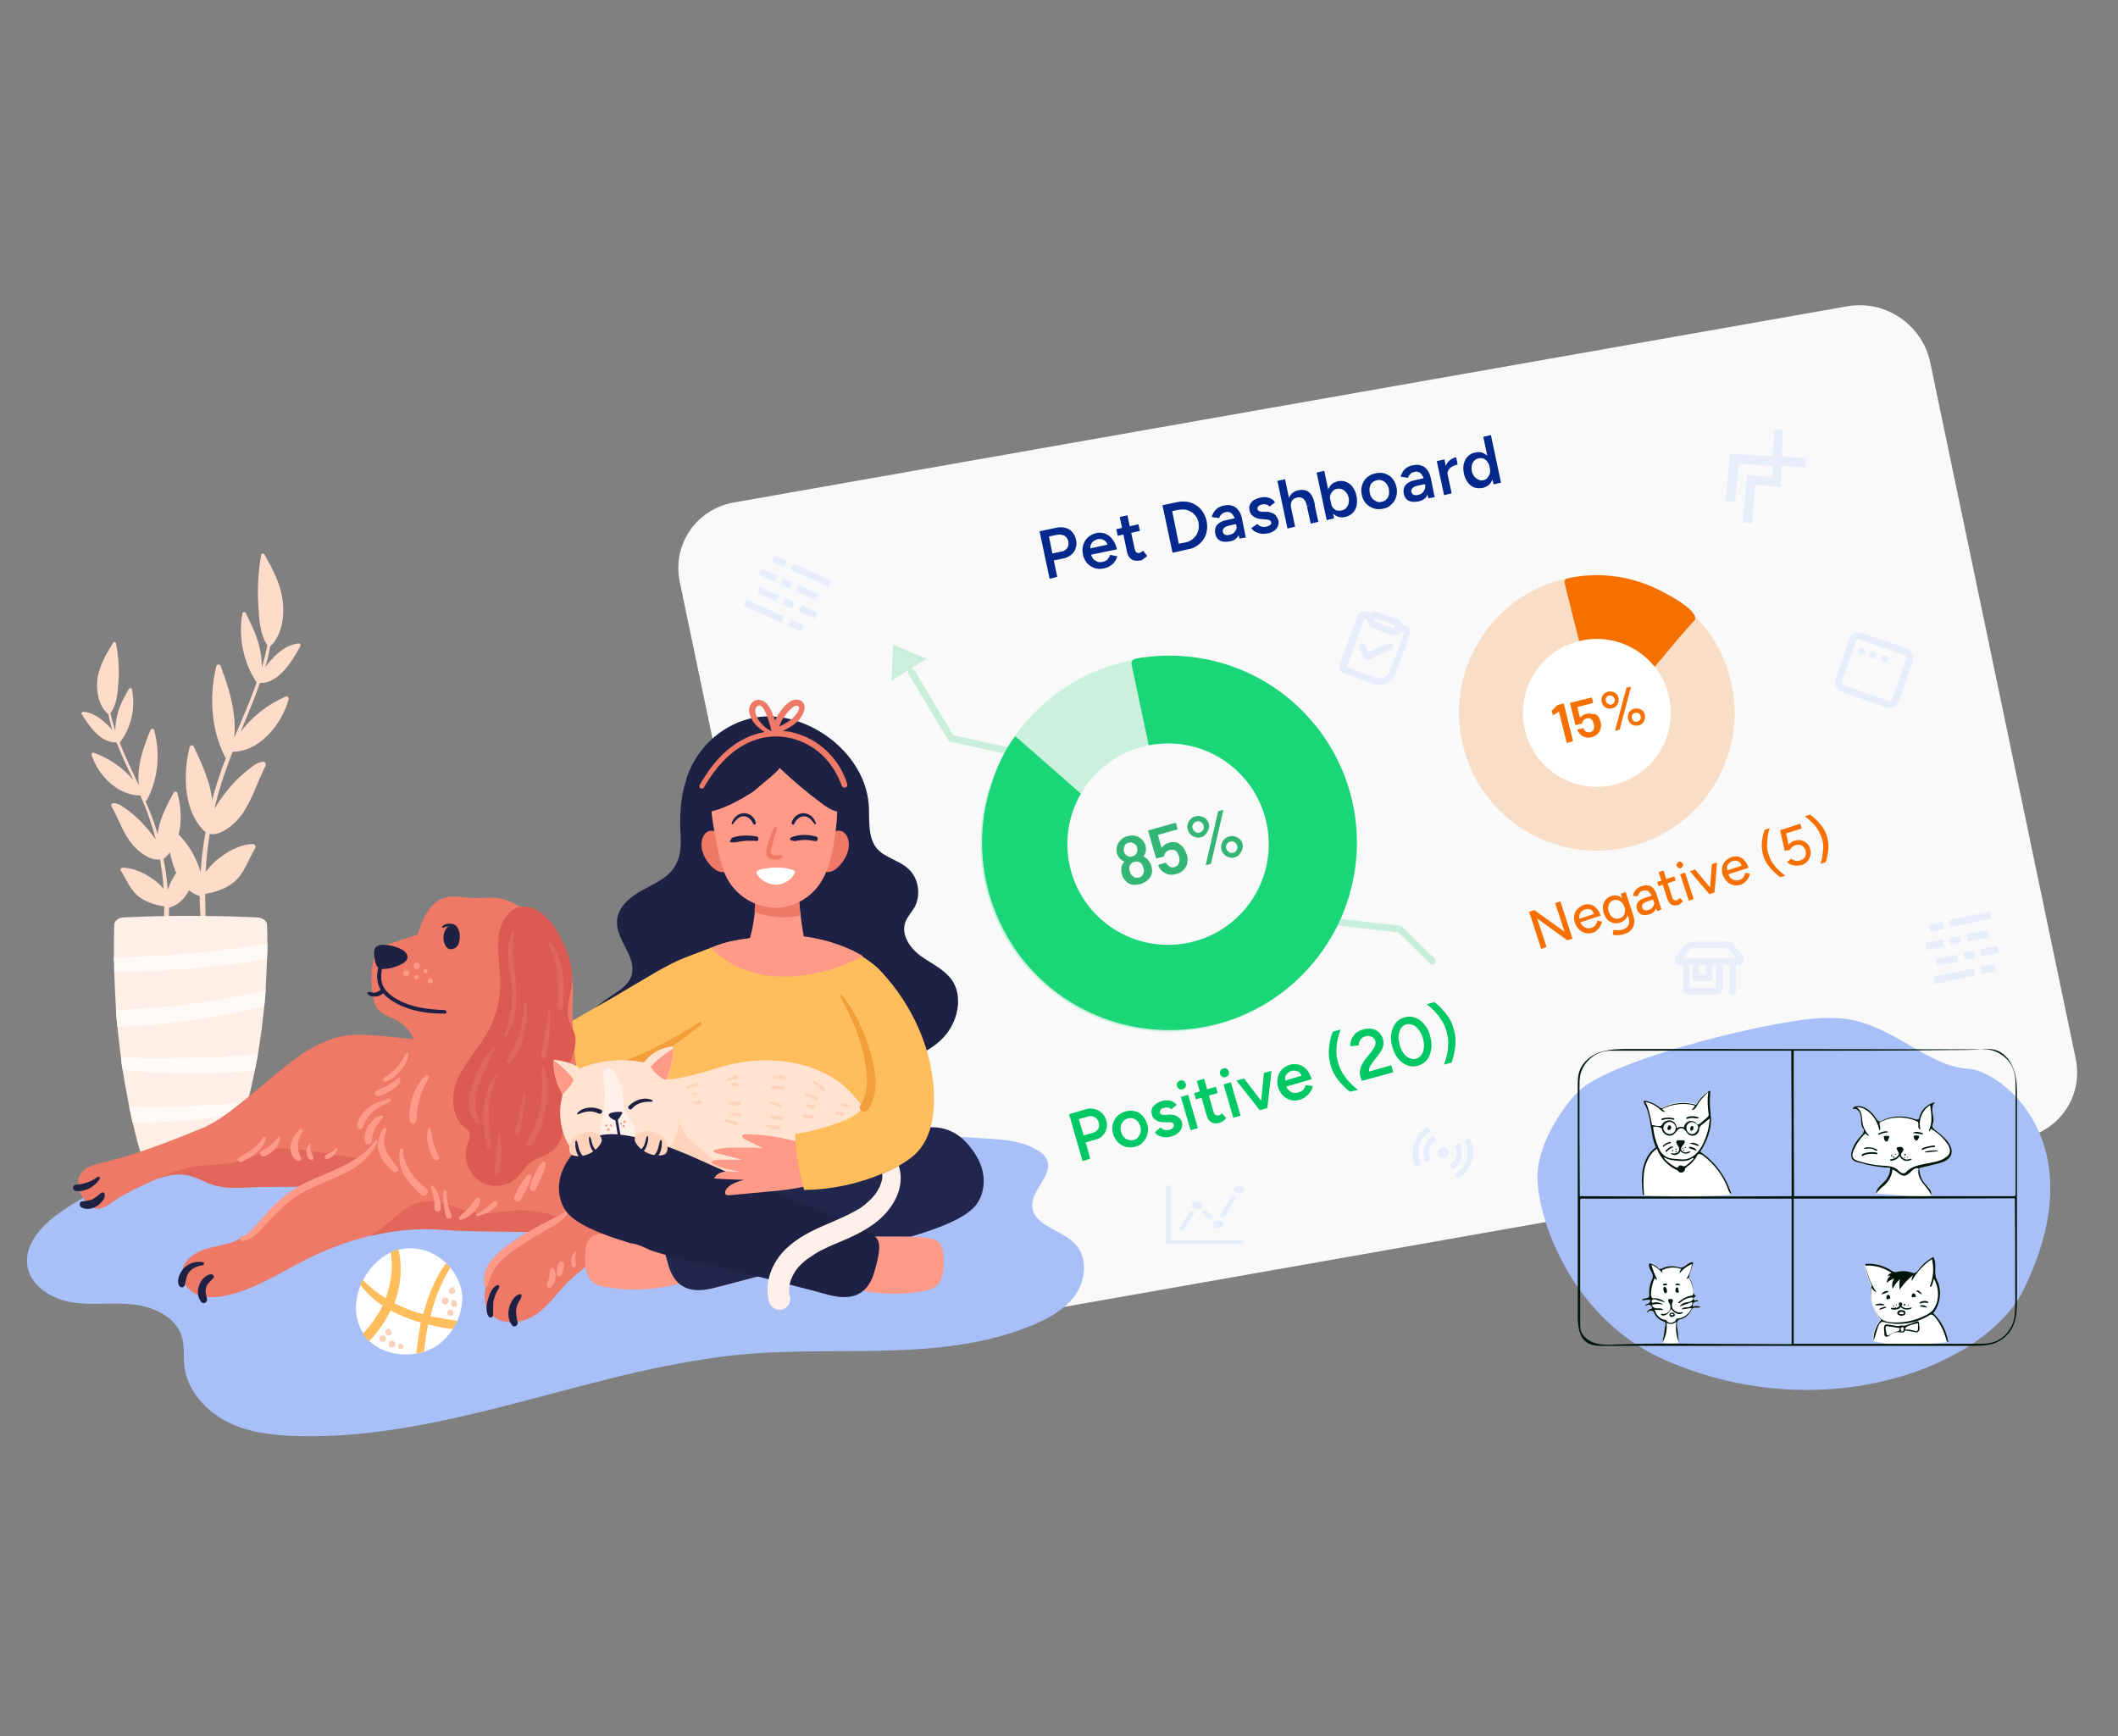 <svg version="1.1" id="Layer_1" xmlns="http://www.w3.org/2000/svg" xmlns:xlink="http://www.w3.org/1999/xlink" x="0" y="0" viewBox="0 0 610 500" style="enable-background:new 0 0 610 500" xml:space="preserve"><rect x="0" y="0" width="610" height="500" fill="#808080" stroke="none"/><style>.st0{fill:#f9f9f9}.st4{fill:#fff}.st15,.st16{fill:#e7edfb}.st16,.st23{fill-rule:evenodd;clip-rule:evenodd}.st23{fill:#00160a}.st25{fill:#ffdcca}.st28{fill:#fff1e9}.st30{fill:#1e2144}.st31{fill:#f98}.st32{fill:#ed7966}.st33{fill:#ffbd5c}.st34{fill:#f29e3b}.st36{fill:#e2675a}.st38{fill:#ffe2cf}.st39{fill:#ffd3bb}</style><path class="st0" d="m532.1 88.2-320.7 56.5c-10.9 1.9-17.9 12.2-15.6 23l41.9 200.5c2.3 10.8 12.9 18 23.8 16.1l320.7-56.5c10.9-1.9 17.9-12.2 15.6-23l-41.9-200.5c-2.3-10.8-12.9-18-23.8-16.1z"/><path d="m302.3 166.7-2.9-13.7 4.8-1c.9-.2 1.8-.2 2.6 0s1.5.6 2 1.2.9 1.3 1.1 2.2c.2.9.2 1.7-.1 2.4-.2.8-.6 1.4-1.2 1.9s-1.3.9-2.2 1.1l-2.9.6 1 4.7-2.2.6zm.8-7.3 2.8-.6c.7-.1 1.1-.5 1.5-1 .3-.5.4-1.2.3-1.9-.2-.7-.5-1.2-1.1-1.6-.6-.3-1.2-.4-2-.3l-2.5.5 1 4.9zm14.8 4.3c-1 .2-1.8.2-2.7-.1-.8-.3-1.5-.8-2.1-1.4-.6-.7-1-1.5-1.2-2.5-.2-1-.2-1.9.1-2.8.3-.9.7-1.6 1.4-2.2.7-.6 1.5-1 2.4-1.2.9-.2 1.7-.1 2.5.2.8.3 1.5.8 2.1 1.6.6.8 1 1.7 1.3 2.9l-7.7 1.6.2-.3c.1.6.4 1.1.7 1.5.4.4.8.6 1.2.8.5.1 1 .2 1.5 0 .6-.1 1.1-.4 1.4-.7.3-.4.6-.8.7-1.3l2.1.4c-.2.6-.4 1.1-.8 1.6-.3.5-.8.9-1.3 1.2-.4.3-1 .5-1.8.7zm-3.8-5.5-.4-.2 5.5-1.2-.2.3c-.1-.5-.3-.9-.6-1.2-.3-.3-.7-.5-1.1-.6-.4-.1-.8-.1-1.2 0-.4.1-.8.3-1.1.5-.4.3-.6.6-.8 1-.2.4-.2.9-.1 1.4zm14.3 3.2c-1 .2-1.9.1-2.5-.3-.6-.4-1.1-1.1-1.3-2.1l-2.1-10.1 2.2-.5 2.1 9.7c.1.5.3.8.5 1 .3.2.6.2 1 .1.1 0 .3-.1.4-.2.1-.1.3-.2.5-.4l1.2 1.5c-.3.3-.6.6-.9.7-.4.4-.7.6-1.1.6zm-6.5-7.1-.4-1.9 6.4-1.4.4 1.9-6.4 1.4zm15.8 4.9-2.9-13.7 4.3-.9c1.3-.3 2.6-.2 3.7.1 1.2.4 2.2 1 3 1.9.8.9 1.4 2 1.7 3.4.3 1.3.2 2.6-.1 3.7-.4 1.2-1 2.1-1.9 2.9-.9.8-2 1.4-3.4 1.6l-4.4 1zm1.8-2.6 2-.4c.6-.1 1.2-.4 1.7-.7.5-.4.9-.8 1.3-1.3.3-.5.5-1.1.7-1.7.1-.6.1-1.3 0-1.9-.1-.7-.4-1.3-.7-1.8-.4-.5-.8-1-1.3-1.3-.5-.3-1.1-.6-1.7-.7-.6-.1-1.2-.1-1.9 0l-2 .4 1.9 9.4zm17.5-1.5-.5-1.8-.7-3.2c-.1-.7-.3-1.2-.6-1.6-.2-.4-.5-.7-.9-.9-.4-.2-.8-.2-1.3-.1s-.9.3-1.2.6c-.3.3-.5.6-.7 1.1l-2.1-.3c.1-.5.3-.9.6-1.4.3-.5.6-.8 1.1-1.2.5-.3 1.1-.6 1.8-.7 1-.2 1.8-.2 2.5.1.7.2 1.3.7 1.7 1.3.5.6.8 1.4 1 2.4l1.1 5.4-1.8.3zm-2.7.8c-1.2.2-2.1.2-2.9-.2-.8-.4-1.2-1.1-1.4-2-.2-1 0-1.9.5-2.5.6-.7 1.5-1.2 2.7-1.4l2.6-.6.4 1.7-1.9.4c-.9.2-1.5.4-1.8.8-.3.3-.4.7-.3 1.1.1.4.3.6.6.8.4.1.8.2 1.4 0 .5-.1.9-.3 1.2-.6.3-.3.5-.7.7-1.1.1-.4.1-.8.1-1.3l.6-.1c.3 1.3.2 2.4-.1 3.3-.5.9-1.3 1.5-2.4 1.7zm10.8-2.3c-.7.1-1.3.2-1.9.1-.6-.1-1.1-.3-1.6-.5-.5-.3-.9-.6-1.2-1.1l1.7-1.2c.3.3.6.6 1.1.7.4.2.9.2 1.4.1.5-.1.9-.3 1.2-.5.3-.2.4-.5.3-.8-.1-.3-.2-.5-.5-.6-.3-.1-.6-.2-1.1-.2l-1-.1c-1 0-1.8-.3-2.4-.7-.6-.4-1-.9-1.2-1.6-.2-1-.1-1.8.5-2.5.5-.7 1.4-1.1 2.6-1.4.6-.1 1.2-.2 1.7-.1s1 .2 1.5.5c.4.2.8.6 1 1l-1.6 1.2c-.2-.3-.5-.5-.9-.6-.4-.1-.8-.1-1.3 0-.4.1-.8.3-1 .5-.2.2-.3.5-.2.9 0 .2.2.4.4.5.3.1.6.2 1 .2h1.2c.7 0 1.2.2 1.7.4s.9.5 1.1.9c.3.4.5.8.6 1.2.1.6.1 1.1-.2 1.7-.2.5-.6 1-1.1 1.3-.4.3-1 .6-1.8.7zm5.7-1.4-2.9-13.7 2.2-.5 2.9 13.7-2.2.5zm6.7-1.4-1.1-5 2.2-.5 1.1 5-2.2.5zm-1.1-5.1c-.2-.8-.4-1.4-.7-1.7-.3-.4-.6-.6-1-.7-.3-.1-.7-.1-1.1 0-.7.1-1.3.5-1.6 1.1-.3.6-.3 1.3-.1 2.3l-.8.2c-.2-1-.3-1.9-.1-2.7.2-.8.5-1.5 1-2s1.1-.8 1.9-1c.8-.2 1.5-.1 2.1 0 .6.2 1.2.6 1.6 1.2.4.6.8 1.4 1 2.5l.1.5-2.3.3zm5.7 4.1-2.9-13.7 2.2-.5 2.5 11.9.3 1.8-2.1.5zm5.3-.9c-.8.2-1.6.1-2.3-.2-.7-.3-1.3-.8-1.7-1.5-.5-.7-.8-1.6-1-2.6-.2-1-.3-2-.1-2.8.1-.8.5-1.5 1-2.1.5-.6 1.2-.9 2-1.1.9-.2 1.7-.1 2.4.2.8.3 1.4.8 1.9 1.5s.9 1.5 1.1 2.6c.2 1 .2 2 0 2.8-.2.8-.6 1.6-1.2 2.1-.5.5-1.2.9-2.1 1.1zm-1-1.9c.5-.1 1-.3 1.3-.7.3-.4.6-.8.7-1.3.1-.5.2-1.1 0-1.7-.1-.6-.4-1.1-.7-1.5-.3-.4-.7-.7-1.2-.9-.5-.2-1-.2-1.5-.1s-.9.3-1.2.7c-.3.3-.6.8-.7 1.3-.1.5-.1 1.1 0 1.7.1.6.4 1.1.7 1.6.3.4.7.7 1.1.9.6.1 1 .1 1.5 0zm12-.5c-1 .2-1.9.2-2.8-.1-.9-.3-1.6-.8-2.2-1.4-.6-.7-1-1.5-1.2-2.5-.2-1-.2-1.9.1-2.8.3-.9.7-1.6 1.4-2.2.7-.6 1.5-1 2.5-1.2 1-.2 1.9-.2 2.7.1.8.3 1.6.7 2.1 1.4.6.7 1 1.5 1.2 2.5.2 1 .2 1.9-.1 2.8-.3.9-.7 1.6-1.4 2.2-.5.6-1.3 1-2.3 1.2zm-.4-2c.5-.1 1-.3 1.3-.7.4-.4.6-.8.7-1.3.1-.5.1-1.1 0-1.7-.1-.6-.4-1.1-.7-1.5-.3-.4-.7-.7-1.2-.9-.5-.2-1-.2-1.5-.1s-1 .3-1.4.7c-.4.3-.6.8-.7 1.3-.1.5-.1 1.1 0 1.7.1.6.4 1.1.7 1.5.3.4.8.7 1.2.9.5.2 1 .3 1.6.1zm13.4-1-.5-1.8-.7-3.2c-.1-.7-.3-1.2-.6-1.6-.2-.4-.5-.7-.9-.9-.4-.2-.8-.2-1.3-.1s-.9.3-1.2.6c-.3.3-.5.6-.7 1.1l-2.1-.3c.1-.5.3-.9.6-1.4.3-.5.6-.8 1.1-1.2.5-.3 1.1-.6 1.8-.7 1-.2 1.8-.2 2.5.1.7.2 1.3.7 1.7 1.3.5.6.8 1.4 1 2.4l1.1 5.4-1.8.3zm-2.8.9c-1.2.2-2.1.2-2.9-.2-.8-.4-1.2-1.1-1.4-2-.2-1 0-1.9.5-2.5.6-.7 1.5-1.2 2.7-1.4l2.6-.6.4 1.7-1.9.4c-.9.2-1.5.4-1.8.8-.3.3-.4.7-.3 1.1.1.4.3.6.6.8.4.1.8.2 1.4 0 .5-.1.9-.3 1.2-.6.3-.3.5-.7.7-1.1.1-.4.1-.8.1-1.3l.6-.1c.3 1.3.2 2.4-.1 3.3-.4.9-1.2 1.4-2.4 1.7zm7.6-7.3c-.2-1.1-.2-2 .1-2.7.3-.8.7-1.4 1.2-1.8.6-.5 1.2-.8 1.9-.9l.4 2.1c-.6.1-1.1.3-1.6.6s-.9.6-1.1 1.1c-.2.4-.3 1-.2 1.6h-.7zm-.3 5.5-2.1-9.8 2.2-.5 2.1 9.8-2.2.5zm14.3-3.1-.5-1.8-2.5-11.9 2.2-.5 2.9 13.7-2.1.5zm-3.1 1c-.9.2-1.7.1-2.5-.1-.7-.3-1.4-.8-1.9-1.5s-.9-1.6-1.1-2.6c-.2-1-.2-2 0-2.8.2-.8.6-1.6 1.2-2.1.6-.6 1.3-1 2.2-1.1.8-.2 1.6-.1 2.2.2.7.3 1.3.8 1.7 1.5.5.7.8 1.6 1 2.6.2 1 .3 2 .1 2.8-.1.8-.5 1.5-1 2.1-.4.4-1.1.8-1.9 1zm.1-2.2c.5-.1.9-.3 1.2-.7.3-.4.6-.8.7-1.3.1-.5.1-1.1 0-1.7-.1-.6-.4-1.1-.7-1.6-.3-.4-.7-.7-1.1-.9-.4-.2-.9-.2-1.4-.1-.5.1-1 .3-1.3.7-.3.3-.6.8-.7 1.3-.1.5-.1 1.1 0 1.7.1.6.4 1.1.7 1.5.3.4.7.7 1.2.9.4.3.9.3 1.4.2z" style="fill:#04298c"/><path d="M498.4 195.7c5.3 21.3-7.6 42.8-28.9 48.1-21.3 5.3-42.8-7.6-48.1-28.9-5.3-21.3 7.6-42.8 28.9-48.1 21.3-5.3 42.8 7.7 48.1 28.9zm-46.2 11.5c1.1 4.3 5.4 6.8 9.6 5.8s6.8-5.4 5.8-9.6c-1.1-4.3-5.4-6.8-9.6-5.8-4.3 1.1-6.9 5.4-5.8 9.6z" style="fill:#f67000;fill-opacity:.2"/><path d="M450.6 167.8c-.1-.6.2-1.1.8-1.2 8.9-2 18.2-.8 26.4 3.3s11.6 7.4 10.1 8.9c-1.3 1.3-28 32-1.5 1.5l-18.1 21.6c-.5.2-1.1 0-1.4-.5-.8-1.3-1.9-2.4-3.3-3.1-1.4-.7-2.9-1-4.5-.8-.6.1-1.1-.3-1.3-.8l-7.2-28.9z" style="fill:#f67000"/><circle transform="rotate(-13.999 459.921 205.32)" class="st4" cx="459.9" cy="205.3" r="21.3"/><path d="M448.5 203.1c.1-.1.1-.1.2-.1l1.5-.4h.1l.1.1 2.6 10.5v.2l-.1.1-1.4.4h-.2l-.1-.1-2.2-8.8h-.1l-1.4.9h-.2s0-.1-.1-.1l-.3-1c0-.1 0-.2.1-.2l1.5-1.5zm11.9 3.4c.3.4.4.9.6 1.4.1.5.2 1 .1 1.4-.1.7-.3 1.3-.8 1.9-.5.5-1.1.9-1.9 1.1-.8.2-1.5.2-2.1-.1-.7-.2-1.2-.7-1.6-1.2-.1-.2-.3-.4-.4-.7 0-.1 0-.2.1-.2l1.5-.4c.1 0 .2 0 .2.1s.1.1.1.3c.2.3.4.5.7.7.3.1.6.1 1 .1.4-.1.6-.3.9-.5.2-.3.3-.6.3-1 0-.3 0-.6-.1-.9l-.3-.9c-.2-.3-.4-.5-.7-.7-.3-.1-.6-.1-1 0s-.7.2-.9.5c-.2.2-.4.5-.4.8 0 .1-.1.2-.2.2l-1.5.4h-.2l-.1-.1-1.5-6.1v-.1c0-.1.1-.1.1-.1l6-1.5h.1l.1.1.3 1.2v.2l-.1.1-4.3 1.1c-.1 0-.1 0-.1.1l.7 2.8s0 .1.1.1h.1c.4-.5.9-.8 1.6-1 .7-.2 1.4-.1 2 .1.7-.2 1.2.2 1.6.8zm3.9-2.5c-.4.1-.9.1-1.3 0s-.8-.3-1.1-.7c-.3-.3-.5-.7-.6-1.1-.1-.4-.1-.8 0-1.3.1-.4.3-.8.7-1.1.3-.3.7-.5 1.1-.6.4-.1.8-.1 1.3 0 .4.1.8.3 1.1.6.3.3.5.7.6 1.1.1.4.1.9 0 1.3s-.3.8-.6 1.1c-.3.4-.7.6-1.2.7zm1.1 6.4h-.2v-.2l3.2-12c0-.1.1-.2.2-.2l.9-.2h.2v.2l-3.2 12c0 .1-.1.2-.2.2l-.9.2zm-1.3-7.5c.4-.1.6-.3.8-.6.2-.3.2-.6.1-1s-.3-.6-.6-.8c-.3-.2-.6-.2-1-.2-.4.1-.6.3-.8.6-.2.3-.2.6-.1 1s.3.6.6.8c.3.2.6.3 1 .2zm7.8 6c-.4.1-.9.1-1.3 0s-.8-.3-1.1-.7c-.3-.3-.5-.7-.6-1.1-.1-.4-.1-.8 0-1.3.1-.4.3-.8.7-1.1.3-.3.7-.5 1.1-.6.4-.1.8-.1 1.3 0 .4.1.8.3 1.1.6.3.3.5.7.6 1.1.1.4.1.9 0 1.3s-.3.8-.6 1.1c-.4.4-.7.6-1.2.7zm-.3-1.1c.4-.1.6-.3.8-.6.2-.3.2-.6.1-1s-.3-.6-.6-.8c-.3-.2-.6-.2-1-.1s-.6.3-.8.6c-.2.3-.2.6-.1 1s.3.6.6.8c.4.2.7.2 1 .1zm-27.7 65.5-3.5-10.7 1.5-.5 8.7 6.2-2.7-8.2 1.5-.5 3.5 10.7-1.5.5-8.7-6.3 2.7 8.2-1.5.6zm14.8-4.7c-.7.2-1.4.3-2.1.1-.7-.2-1.3-.5-1.8-1s-.9-1.1-1.2-1.9c-.3-.8-.3-1.5-.2-2.2.1-.7.4-1.3.9-1.8s1.1-.9 1.8-1.2c.7-.2 1.4-.2 2-.1.6.2 1.2.5 1.7 1.1.5.5.9 1.2 1.2 2.1l-6.1 2 .2-.3c.2.5.4 1 .8 1.3.3.3.7.5 1.2.6.4.1.9 0 1.3-.1.5-.2.9-.4 1.1-.8.3-.4.4-.7.5-1.2l1.4.2c-.1.5-.2.9-.5 1.3-.2.4-.5.8-.9 1.1-.3.4-.7.7-1.3.8zm-3.7-3.8-.4-.1 4.8-1.6-.2.3c-.1-.4-.4-.8-.6-1.1-.3-.3-.6-.4-1-.5-.4-.1-.7 0-1.1.1-.4.1-.7.3-1 .6-.3.3-.5.6-.6 1-.1.4-.1.8.1 1.3zm12.8 4.2c-.5.2-1 .3-1.4.3-.4 0-.8.1-1.2 0-.3 0-.6-.1-.7-.1l.2-1.4c.2 0 .4.1.7.1h.9c.4 0 .7-.1 1.1-.2.5-.2.9-.4 1.2-.7.3-.3.5-.7.6-1.1.1-.5 0-1-.2-1.6l-2.2-6.9 1.4-.5 2.2 6.8c.3.9.4 1.7.2 2.4-.1.7-.4 1.3-.9 1.8s-1.1.9-1.9 1.1zm-1.2-3.3c-.7.2-1.3.3-2 .1-.6-.2-1.2-.5-1.6-.9-.5-.5-.8-1.1-1.1-1.9-.3-.8-.3-1.5-.2-2.2.1-.7.4-1.3.8-1.7.4-.5 1-.9 1.7-1.1.6-.2 1.2-.2 1.8 0 .6.2 1.1.5 1.5 1 .5.5.8 1.1 1.1 1.9.2.8.3 1.5.3 2.1-.1.6-.3 1.2-.7 1.7-.5.5-1 .8-1.6 1zm0-1.3c.4-.1.8-.4 1-.7.2-.3.4-.7.4-1.2.1-.5 0-.9-.2-1.4-.2-.5-.4-.9-.7-1.2-.3-.3-.7-.5-1.1-.7-.4-.1-.8-.1-1.2 0-.4.1-.8.4-1.1.7-.3.3-.4.7-.5 1.2-.1.4 0 .9.1 1.4.2.5.4.9.7 1.3.3.3.7.5 1.1.7.6.1 1 .1 1.5-.1zm10.7-2-.5-1.3-.9-2.6c-.2-.6-.4-1-.7-1.3-.2-.3-.5-.6-.9-.7-.3-.1-.7-.1-1.1 0-.4.1-.7.3-1 .6-.2.3-.4.6-.5 1l-1.4-.1c.1-.4.2-.8.4-1.1.2-.4.4-.7.8-1 .3-.3.8-.5 1.3-.7.7-.2 1.4-.3 1.9-.2.6.1 1.1.4 1.5.9.4.5.8 1.1 1 1.9l1.3 4.1-1.2.5zm-2.2.9c-.9.3-1.7.3-2.3.1-.6-.3-1.1-.7-1.3-1.5-.3-.8-.2-1.5.2-2 .4-.6 1.1-1 2-1.3l2.1-.7.4 1.1-1.7.6c-.7.2-1.2.5-1.4.8-.2.3-.3.7-.1 1 .1.4.3.6.7.7.3.1.7.1 1.2-.1.4-.1.7-.3 1-.6.2-.3.4-.6.5-1 .1-.4 0-.8-.1-1.2l.5-.2c.3 1 .4 1.9.1 2.7-.3.8-.9 1.3-1.8 1.6zm8.4-2.7c-.8.2-1.4.2-2 0-.5-.3-.9-.8-1.2-1.5l-2.6-7.9 1.4-.5 2.5 7.7c.1.4.3.6.6.8.3.1.6.1.9 0 .1 0 .2-.1.3-.2l.4-.4.9.9c-.2.3-.4.5-.6.6-.2.3-.4.4-.6.5zm-5.8-5.4-.4-1.2 4.9-1.6.4 1.2-4.9 1.6zm8.7 4.2-2.5-7.6 1.4-.5 2.5 7.6-1.4.5zm-2.3-9.4c-.2.1-.5.1-.7-.1-.2-.1-.4-.3-.5-.5-.1-.2-.1-.5.1-.7.1-.2.3-.4.5-.5.2-.1.5-.1.7.1.2.1.4.3.5.5.1.2.1.5-.1.7 0 .2-.2.4-.5.5zm8.3 7.5.6-8.6 1.5-.5-.7 8.6-1.4.5zm-.1 0-5.6-6.6 1.5-.5 5.5 6.6-1.4.5zm9-2.7c-.7.2-1.5.3-2.1.1-.7-.2-1.3-.5-1.8-1s-.9-1.1-1.2-1.9c-.3-.8-.3-1.5-.2-2.2.1-.7.4-1.3.9-1.8s1.1-.9 1.8-1.2c.7-.2 1.4-.2 2-.1.6.2 1.2.5 1.7 1.1.5.5.9 1.2 1.2 2.1l-6.1 2 .2-.3c.2.5.4 1 .8 1.3.3.3.7.5 1.2.6.4.1.9.1 1.3-.1.5-.2.9-.4 1.1-.8.3-.4.4-.7.5-1.2l1.4.2c-.1.5-.2.9-.5 1.3-.2.4-.5.8-.9 1.1-.3.4-.8.6-1.3.8zm-3.8-3.9-.4-.1 4.8-1.6-.2.3c-.1-.4-.4-.8-.6-1.1-.3-.3-.6-.4-1-.5-.4-.1-.7 0-1.1.1-.4.1-.7.3-1 .6-.3.3-.5.6-.6 1 0 .5 0 .9.1 1.3zm15.2 1.7c-.7-.5-1.3-1-1.9-1.6-.6-.6-1.2-1.3-1.7-2s-.9-1.5-1.2-2.4c-.3-.9-.4-1.8-.5-2.6 0-.9 0-1.7.2-2.6.1-.9.4-1.7.6-2.4l1.5-.5c-.3.8-.5 1.6-.6 2.5-.1.9-.2 1.7-.2 2.6 0 .9.2 1.7.5 2.6.3.8.6 1.6 1.1 2.3.5.7 1 1.4 1.7 2 .6.6 1.3 1.2 2 1.7l-1.5.4zm6.2-3.5c-.4.1-.9.2-1.4.2-.5 0-1-.1-1.5-.2-.5-.2-.9-.4-1.3-.8l1.1-1c.5.3.9.5 1.4.6.4.1.9 0 1.3-.1.7-.2 1.1-.6 1.4-1.1.3-.5.3-1.1.1-1.8-.2-.6-.6-1.1-1.1-1.4-.5-.3-1.1-.3-1.8-.1-.4.1-.7.3-1 .6-.3.3-.5.5-.6.8l-1.5.2-1.3-5.9 5.8-1.9.4 1.4-4.5 1.4.7 3.3c.2-.3.5-.5.8-.7.3-.2.6-.4 1-.5.6-.2 1.3-.2 1.8-.1.6.1 1.1.4 1.6.8s.8.9 1 1.6c.2.7.3 1.4.1 2s-.4 1.2-.9 1.7c-.3.4-.9.8-1.6 1zm6.9-.8-1.5.5c.3-.8.5-1.6.6-2.5.1-.9.2-1.7.2-2.6 0-.9-.2-1.7-.5-2.6-.3-.8-.7-1.6-1.1-2.3-.5-.7-1-1.4-1.7-2-.6-.6-1.3-1.2-2-1.7l1.5-.5c.7.5 1.3 1 1.9 1.6.6.6 1.2 1.3 1.7 2s.9 1.5 1.2 2.4c.3.9.4 1.8.5 2.6 0 .9 0 1.8-.2 2.6-.1.9-.4 1.8-.6 2.5z" style="fill:#f57001"/><path d="m311.8 334.4-3.9-13.5 4.7-1.4c.9-.3 1.8-.3 2.6-.1.8.2 1.5.5 2.1 1.1.6.5 1 1.2 1.3 2.1.2.8.3 1.7.1 2.4-.2.8-.5 1.4-1.1 2-.5.6-1.3 1-2.1 1.2l-2.8.8 1.3 4.7-2.2.7zm.3-7.4 2.8-.8c.6-.2 1.1-.6 1.4-1.1.3-.6.3-1.2.1-1.9-.2-.7-.6-1.2-1.2-1.5-.6-.3-1.2-.4-2-.1l-2.5.7 1.4 4.7zm15 3.2c-1 .3-1.9.3-2.8.1-.9-.2-1.6-.7-2.3-1.3-.6-.6-1.1-1.4-1.4-2.4s-.3-1.9-.1-2.8c.2-.9.6-1.6 1.2-2.3.6-.6 1.4-1.1 2.4-1.4 1-.3 1.9-.3 2.7-.1.9.2 1.6.6 2.2 1.3.6.6 1.1 1.4 1.4 2.4.3 1 .3 1.9.1 2.8-.2.9-.6 1.6-1.2 2.3-.5.7-1.3 1.2-2.2 1.4zm-.6-1.9c.5-.1 1-.4 1.3-.8.3-.4.6-.8.7-1.4.1-.5.1-1.1-.1-1.7-.2-.6-.4-1.1-.8-1.5-.4-.4-.8-.7-1.3-.8-.5-.2-1-.1-1.5 0-.5.2-1 .4-1.3.8-.3.4-.6.8-.7 1.4-.1.5-.1 1.1.1 1.7.2.6.4 1.1.8 1.5.4.4.8.6 1.3.8.5.1 1 .1 1.5 0zm10.8-1c-.6.2-1.3.3-1.9.2-.6 0-1.1-.2-1.6-.4s-.9-.6-1.2-1l1.6-1.4c.3.3.7.5 1.1.7.5.1.9.1 1.4 0 .5-.1.9-.3 1.1-.6.3-.3.3-.6.3-.9-.1-.3-.3-.5-.5-.6-.3-.1-.6-.1-1.1-.1h-1c-1 0-1.8-.1-2.4-.5-.7-.4-1.1-.9-1.3-1.5-.3-1-.2-1.8.3-2.5s1.3-1.2 2.5-1.6c.6-.2 1.2-.2 1.7-.2s1 .1 1.5.4c.4.2.8.5 1.1.9l-1.6 1.3c-.2-.3-.5-.5-.9-.5-.4-.1-.8-.1-1.3.1-.4.1-.7.3-.9.6-.2.2-.2.5-.1.9.1.2.2.3.5.4.3.1.6.1 1.1.1l1.2-.1c.7 0 1.3.1 1.7.3.5.2.9.5 1.2.8.3.3.5.7.6 1.1.2.6.1 1.1-.1 1.7-.2.5-.5 1-1 1.4-.6.5-1.3.8-2 1zm5.6-1.8-2.8-9.6 2.1-.6 2.8 9.6-2.1.6zm-2.3-11.8c-.3.1-.7.1-1-.1-.3-.2-.5-.5-.6-.8s-.1-.7.1-1c.2-.3.5-.5.8-.6.3-.1.7-.1 1 .1.3.2.5.4.6.8.1.3.1.7-.1 1-.1.3-.4.5-.8.6zm10.8 9.6c-1 .3-1.9.3-2.5-.1-.7-.4-1.1-1-1.4-2l-2.8-9.9 2.1-.6 2.7 9.5c.1.4.3.8.6.9.3.2.6.2 1 .1.1 0 .3-.1.4-.2.1-.1.3-.2.4-.4l1.3 1.4c-.3.3-.6.6-.9.8-.2.2-.6.4-.9.5zm-7-6.7-.5-1.8 6.3-1.8.5 1.8-6.3 1.8zm10.8 5.3-2.8-9.6 2.1-.6 2.8 9.6-2.1.6zm-2.2-11.7c-.3.1-.7.1-1-.1-.3-.2-.5-.5-.6-.8-.1-.3-.1-.7.1-1 .2-.3.5-.5.8-.6.3-.1.7-.1 1 .1.3.2.5.4.6.8s.1.7-.1 1c-.2.3-.5.5-.8.6zm10 9.5 1-10.7 2.2-.6-1.2 10.7-2 .6zm-.2 0-6.7-8.5 2.2-.6 6.5 8.5-2 .6zm11.6-3c-.9.3-1.8.3-2.7.1-.8-.2-1.6-.7-2.2-1.3-.6-.6-1.1-1.5-1.4-2.4-.3-1-.3-1.9-.1-2.8.2-.9.6-1.6 1.2-2.3.6-.6 1.4-1.1 2.4-1.4.9-.2 1.7-.2 2.5 0s1.5.7 2.2 1.4c.6.7 1.1 1.6 1.5 2.8l-7.6 2.2.2-.4c.2.6.4 1.1.8 1.4.4.4.8.6 1.3.7.5.1 1 .1 1.5-.1.6-.2 1-.4 1.4-.8.3-.4.5-.8.6-1.3l2.1.3c-.1.6-.3 1.1-.7 1.6-.3.5-.7.9-1.2 1.3-.5.5-1.1.8-1.8 1zm-4.2-5.2-.4-.2 5.4-1.6-.2.4c-.2-.5-.4-.9-.7-1.2-.3-.3-.7-.5-1.1-.5-.4-.1-.8-.1-1.2 0-.4.1-.7.3-1.1.6-.3.3-.6.6-.7 1-.1.5-.1 1 0 1.5zm18.6 2.9c-.8-.6-1.6-1.3-2.3-2.1-.8-.8-1.4-1.6-2-2.6-.6-.9-1-2-1.3-3.1-.3-1.1-.5-2.2-.5-3.3 0-1.1.1-2.2.3-3.2.2-1.1.5-2.1.9-3l2.2-.6c-.4 1-.6 2-.9 3.1-.2 1.1-.3 2.2-.3 3.3 0 1.1.2 2.2.5 3.2.3 1.1.7 2 1.3 3 .6.9 1.2 1.8 2 2.6s1.5 1.5 2.4 2.2l-2.3.5zm3.4-3.1-.5-1.7c-.1-.4-.1-.8 0-1.3s.2-1 .5-1.6c.3-.5.6-1.1 1-1.6l1.9-2.4.6-.9c.2-.3.3-.7.4-1 .1-.4.1-.7 0-1-.1-.4-.3-.7-.6-.9-.3-.3-.6-.4-1-.5-.4-.1-.8-.1-1.3.1-.4.1-.8.3-1.1.6-.3.3-.5.6-.6.9-.1.3-.2.7-.2 1.1l-2.4.2c0-.7.1-1.3.3-1.9.3-.7.7-1.2 1.2-1.8.6-.5 1.3-.9 2.1-1.1.9-.3 1.8-.3 2.6-.2.8.1 1.5.5 2 1 .6.5.9 1.1 1.2 1.9.2.8.2 1.6 0 2.3-.2.7-.7 1.5-1.3 2.3l-1.7 2.2c-.3.4-.6.9-.8 1.3-.2.4-.2.8-.2 1.3l6.4-1.8.6 2-9.1 2.5zm16.2-4.4c-1.1.3-2.1.3-3.1-.1s-1.9-1-2.6-1.9c-.8-.9-1.3-2.1-1.7-3.4-.4-1.4-.5-2.6-.3-3.8.2-1.2.6-2.2 1.2-3 .6-.8 1.5-1.4 2.6-1.7s2.1-.3 3.1.1 1.9 1 2.6 1.9c.8.9 1.4 2 1.7 3.4.4 1.4.5 2.6.3 3.8-.2 1.2-.6 2.2-1.2 3-.6.8-1.5 1.4-2.6 1.7zm-.5-2c.6-.2 1.1-.6 1.5-1.1.4-.6.6-1.3.7-2.1.1-.8 0-1.7-.3-2.7-.3-1-.7-1.8-1.2-2.4-.5-.7-1-1.2-1.7-1.4-.6-.3-1.2-.3-1.9-.2-.6.2-1.1.6-1.5 1.1-.4.6-.6 1.3-.7 2.1-.1.8.1 1.7.3 2.7.3 1 .7 1.8 1.1 2.4.5.7 1 1.1 1.7 1.4.7.3 1.3.4 2 .2zm10.2 1.1-2.2.6c.4-1 .6-2 .9-3.1.2-1.1.3-2.2.3-3.3 0-1.1-.2-2.2-.5-3.2-.3-1.1-.7-2.1-1.3-3-.6-.9-1.2-1.8-2-2.6-.7-.8-1.5-1.5-2.4-2.2l2.2-.6c.8.6 1.6 1.3 2.3 2.1.7.8 1.4 1.6 2 2.6.6.9 1 2 1.3 3.1.3 1.1.5 2.2.5 3.3 0 1.1-.1 2.2-.3 3.3-.2 1-.5 2-.8 3z" style="fill:#00c865"/><path d="m412.5 276.8-9.3-9.2-61.1-7-47.5-43.4-20.7-4.6-11.4-19.1" style="fill:none;stroke:#c9eedb;stroke-width:2;stroke-linecap:round;stroke-linejoin:round;stroke-miterlimit:10"/><path d="m261.9 188.2-4.2-1.8-.2 4.5-.2 4.2 4.3-2.7 4.2-2.6-3.9-1.6z" style="fill:#cbf0dd;stroke:#c9eedb"/><path d="M389.2 231.9c6.2 29.1-12.4 57.8-41.6 64-29.1 6.2-57.8-12.4-64-41.6-6.2-29.2 12.4-57.8 41.6-64 29.2-6.2 57.8 12.4 64 41.6zm-63.3 13.4c1.2 5.8 7 9.6 12.8 8.3 5.8-1.2 9.6-7 8.3-12.8-1.2-5.8-7-9.6-12.8-8.3-5.8 1.3-9.5 7-8.3 12.8z" style="fill:#cbf0dd"/><path d="M325.9 191.4c-.2-.8.3-1.5 1.1-1.7 10.9-2 22.2-.6 32.3 4 10.5 4.8 19.2 12.9 24.8 23s7.8 21.8 6.2 33.3c-1.6 11.5-6.8 22.1-14.9 30.4-8.1 8.3-18.6 13.8-30.1 15.6-11.4 1.8-23.2-.1-33.4-5.4-10.3-5.3-18.6-13.9-23.6-24.3-4.9-10-6.5-21.2-4.8-32.2.1-.8 2.3-13.6 8.9-22.1l32.4 28.4c.8.1 1.3.9 1.2 1.7-.1 1.8.3 3.7 1.1 5.3 1 2.1 2.7 3.8 4.7 4.9 2.1 1.1 4.4 1.4 6.7 1.1 2.3-.4 4.4-1.5 6-3.1 1.6-1.7 2.7-3.8 3-6.1.3-2.3-.1-4.6-1.2-6.7-1.1-2-2.9-3.6-5-4.6-1.7-.8-3.5-1.1-5.3-.9-.8.1-1.5-.4-1.7-1.2l-8.4-39.4z" style="fill:#1bd679"/><circle transform="rotate(-12 336.442 243.066)" class="st0" cx="336.4" cy="243.1" r="29"/><path d="M330.6 247.6c.4.5.8 1.1 1 1.8.2.8.3 1.5.1 2.2-.2.7-.5 1.3-1.1 1.8-.5.5-1.2.9-2.1 1.2-.9.2-1.7.3-2.4.2-.8-.2-1.4-.5-1.9-1.1-.5-.5-.9-1.1-1.1-1.9-.2-.7-.2-1.4-.1-2.1.1-.6.4-1.1.8-1.5.1-.1 0-.1 0-.1-.4-.1-.8-.4-1.1-.7-.5-.4-.8-1-1-1.6-.2-.8-.2-1.6.1-2.4.2-.6.6-1.1 1.1-1.6.5-.5 1.1-.8 1.9-1 .8-.2 1.5-.3 2.1-.1.7.1 1.2.4 1.7.8.6.5 1.1 1.2 1.3 2 .2.7.2 1.4 0 2-.1.4-.3.8-.6 1.1v.1c.4.1.9.4 1.3.9zm-6.9-3.4c-.1.4-.1.7 0 1 .1.4.3.8.7 1.1.5.4 1 .6 1.8.3.7-.2 1.1-.6 1.3-1.3.1-.3.1-.8 0-1.3-.1-.3-.2-.6-.5-.8-.3-.2-.5-.4-.9-.5-.3-.1-.7-.1-1.1 0-.4.1-.7.3-.9.5-.2.4-.3.7-.4 1zm5.6 7.3c.2-.4.2-1 0-1.6-.2-.6-.4-1-.7-1.3-.5-.5-1.1-.6-1.9-.4-.8.2-1.2.7-1.4 1.3-.1.4-.1.9.1 1.5s.4 1 .8 1.3c.5.5 1.1.6 1.9.4.6-.1 1-.6 1.2-1.2zm11.7-7.1c.3.5.6 1.1.8 1.7.2.6.3 1.2.2 1.8 0 .9-.3 1.7-.9 2.4-.6.7-1.4 1.2-2.3 1.4-.9.3-1.8.3-2.7 0-.8-.3-1.5-.8-2-1.5-.2-.3-.4-.5-.5-.9 0-.1 0-.2.2-.3l1.8-.5c.1 0 .2 0 .3.1 0 .1.1.2.2.3.3.4.6.6 1 .8.4.1.8.2 1.2 0 .4-.1.8-.4 1-.7.2-.3.4-.8.4-1.2 0-.3 0-.7-.1-1.1-.1-.4-.3-.7-.5-1.1-.2-.4-.5-.7-.9-.8-.4-.1-.8-.1-1.3 0-.4.1-.8.3-1.1.6-.3.3-.4.6-.5 1 0 .1-.1.2-.2.3l-1.9.5h-.2c-.1 0-.1-.1-.1-.2l-2.2-7.6v-.2c0-.1.1-.1.2-.1l7.5-2.1h.2c.1 0 .1.1.1.1l.4 1.5v.2l-.1.1-5.4 1.5c-.1 0-.1.1-.1.1l1 3.5c0 .1 0 .1.1.1l.1-.1c.5-.6 1.1-1.1 2-1.3.9-.3 1.7-.2 2.5 0 .7.5 1.4 1 1.8 1.7zm4.9-3.3c-.5.2-1.1.2-1.6 0-.5-.1-1-.4-1.4-.8-.4-.4-.7-.8-.8-1.4-.2-.5-.2-1.1 0-1.6.1-.5.4-1 .8-1.4.4-.4.8-.7 1.4-.8.5-.1 1.1-.2 1.6 0 .5.1 1 .4 1.4.7.4.4.7.8.8 1.3.2.5.2 1.1 0 1.6-.1.5-.4 1-.7 1.4-.5.6-1 .9-1.5 1zm1.6 8h-.2s-.1-.1 0-.2l3.5-15.1c0-.1.1-.2.2-.2l1.1-.3h.2s.1.1 0 .2l-3.5 15.1c0 .1-.1.2-.2.2l-1.1.3zm-2-9.3c.4-.1.8-.4 1-.8.2-.4.3-.8.1-1.3-.1-.4-.4-.8-.8-1-.4-.2-.8-.3-1.2-.1-.4.1-.8.4-1 .8-.2.4-.3.8-.1 1.2.1.4.4.8.8 1 .3.3.8.3 1.2.2zm10.1 7.1c-.5.2-1.1.2-1.6 0-.5-.1-1-.4-1.4-.8-.4-.4-.7-.8-.8-1.4-.2-.5-.2-1 0-1.6.1-.5.4-1 .8-1.4.4-.4.8-.7 1.4-.8.5-.2 1.1-.2 1.6 0 .5.1 1 .4 1.4.7.4.4.7.8.8 1.3.2.5.2 1.1 0 1.6-.1.5-.4 1-.7 1.4-.5.6-1 .9-1.5 1zm-.4-1.3c.4-.1.8-.4 1-.8.2-.4.3-.8.1-1.3-.1-.4-.4-.8-.8-1-.4-.2-.8-.3-1.2-.1-.4.1-.8.4-1 .8-.2.4-.3.8-.1 1.2.1.4.4.8.8 1 .3.3.7.3 1.2.2z" style="opacity:.8;fill:#02a454;enable-background:new"/><defs><path id="SVGID_1_" transform="rotate(-71.01 541.042 193.467)" d="M529.1 181.5h24v24h-24z"/></defs><clipPath id="SVGID_00000000923608017330439130000011096235948288009144_"><use xlink:href="#SVGID_1_" style="overflow:visible"/></clipPath><g style="clip-path:url(#SVGID_00000000923608017330439130000011096235948288009144_)"><path d="m548.9 187.7-13.1-4.5c-.9-.3-1.9.3-2.3 1.3l-3.9 11.3c-.4 1 .1 2.1 1 2.5l13.1 4.5c.9.3 1.9-.3 2.3-1.3l3.9-11.3c.3-1.1-.1-2.2-1-2.5zm-12.7-.1h0m3.2 1.1h0m3.3 1.1h0" style="fill:none;stroke:#e7edfb;stroke-width:2;stroke-linecap:round;stroke-linejoin:round"/></g><defs><path id="SVGID_00000086686381314024051600000009997734683548194460_" transform="rotate(-74.003 415.525 331.963)" d="M406.1 322.5h19v19h-19z"/></defs><clipPath id="SVGID_00000127748533400595880120000005531167164622140818_"><use xlink:href="#SVGID_00000086686381314024051600000009997734683548194460_" style="overflow:visible"/></clipPath><path class="st15" d="M419 338.2c.8-.5 1.5-1.1 2.1-1.8.6-.7 1-1.6 1.3-2.5.3-.9.3-1.8.2-2.8-.1-.9-.4-1.8-.8-2.6l1.4-.8c2.3 4.2.8 9.5-3.4 11.8l-.8-1.3zm-6.9-12.5c-.8.5-1.5 1.1-2.1 1.8-.6.7-1 1.6-1.3 2.5-.3.9-.3 1.8-.2 2.8.1.9.4 1.8.8 2.6l-1.4.8c-2.3-4.2-.8-9.5 3.4-11.8l.8 1.3zm5.4 9.7c.5-.3.9-.6 1.2-1 .3-.4.6-.9.7-1.4.1-.5.2-1 .1-1.5s-.2-1-.5-1.5l1.4-.8c.4.6.6 1.3.7 2.1.1.7 0 1.5-.2 2.2-.2.7-.5 1.4-1 1.9-.5.6-1 1-1.6 1.4l-.8-1.4zm-3.9-6.9c-.5.3-.9.6-1.2 1-.3.4-.6.9-.7 1.4-.1.5-.2 1-.1 1.5s.2 1 .5 1.5l-1.4.8c-.4-.6-.6-1.3-.7-2.1-.1-.7 0-1.5.2-2.2.2-.7.5-1.4 1-1.9.5-.6 1-1 1.6-1.4l.8 1.4zm1.5 5c.4.1.8.1 1.2-.1.4-.2.6-.5.8-.9.1-.4.1-.8-.1-1.2-.2-.4-.5-.6-.9-.8-.4-.1-.8-.1-1.2.1-.4.2-.6.5-.8.9-.1.4-.1.8.1 1.2.2.4.5.7.9.8z" style="clip-path:url(#SVGID_00000127748533400595880120000005531167164622140818_)"/><path class="st16" d="M497.6 271.1c.3 0 .5.1.8.2.2.1.5.2.6.4l.1.1 2.9 3.7c.7.9.1 2.2-1 2.3h-1v7.7c0 .2-.1.5-.3.7-.2.2-.4.3-.6.3-.2 0-.5-.1-.7-.2-.2-.2-.3-.4-.3-.6v-7.8h-1.9v6.7c0 .5-.2.9-.5 1.3s-.8.6-1.3.6h-7.8c-.5 0-.9-.2-1.3-.5s-.6-.8-.6-1.3v-6.8h-.9c-1.2 0-1.8-1.3-1.2-2.2l.1-.1 2.9-3.7c.2-.2.4-.4.6-.5.2-.1.5-.2.7-.2h10.7zm-10.1 6.7h-1v6.7h7.7v-6.7h-1v3.8c0 .3-.1.5-.3.7-.2.2-.4.3-.7.3h-3.8c-.3 0-.5-.1-.7-.3-.2-.2-.3-.4-.3-.7v-3.8zm3.8 0h-1.9v2.9h1.9v-2.9zm6.3-4.8H487l-2.3 2.9h15.2l-2.3-2.9z"/><defs><path id="SVGID_00000093875754613779157660000011150922344328673410_" transform="rotate(-12 565.072 272.47)" d="M553 260.5h24v24h-24z"/></defs><clipPath id="SVGID_00000006698221628695230380000008237081010497467062_"><use xlink:href="#SVGID_00000093875754613779157660000011150922344328673410_" style="overflow:visible"/></clipPath><path class="st15" d="m555.6 266.3 3.9-.8.4 2-3.9.8-.4-2zm14.8 12.2 3.9-.8.4 2-3.9.8-.4-2zm-15.8-6.9 4.9-1 .4 2-4.9 1-.4-2zm6.9-1.5 2.9-.6.4 2-2.9.6-.4-2zm4.9-1 5.9-1.2.4 2-5.9 1.2-.4-2zm-8.8 7 5.9-1.2.4 2-5.9 1.1-.4-1.9zm7.9-1.7 2.9-.6.4 2-2.9.6-.4-2zm4.8-1 4.9-1 .4 2-4.9 1-.4-2zm-8.9-8.4 11.7-2.5.4 2-11.7 2.5-.4-2zm-4.7 16.4 11.7-2.5.4 2-11.7 2.5-.4-2z" style="clip-path:url(#SVGID_00000006698221628695230380000008237081010497467062_)"/><defs><path id="SVGID_00000183224855208180132390000013992042067616238499_" transform="rotate(-65.669 227.03 170.45)" d="M215 158.5h24v24h-24z"/></defs><clipPath id="SVGID_00000042010246055003843530000017984628145951683765_"><use xlink:href="#SVGID_00000183224855208180132390000013992042067616238499_" style="overflow:visible"/></clipPath><path class="st15" d="m223 159.9 3.6 1.6-.8 1.8-3.6-1.6.8-1.8zm4.8 18.6 3.6 1.6-.8 1.8-3.6-1.6.8-1.8zm-8.6-14.9 4.6 2.1-.8 1.8-4.6-2.1.8-1.8zm6.3 2.9 2.7 1.2-.8 1.8-2.7-1.2.8-1.8zm4.6 2 5.5 2.5-.8 1.8-5.5-2.5.8-1.8zm-11.2.5 5.5 2.5-.8 1.8-5.5-2.5.8-1.8zm7.3 3.3 2.7 1.2-.8 1.8-2.7-1.2.8-1.8zm4.6 2 4.6 2.1-.8 1.8-4.6-2.1.8-1.8zm-2.3-12 10.9 4.9-.8 1.8-10.9-4.9.8-1.8zM215 172.7l10.9 4.9-.8 1.8-10.9-4.9.8-1.8z" style="clip-path:url(#SVGID_00000042010246055003843530000017984628145951683765_)"/><defs><path id="SVGID_00000141430760383309179120000000476706996210770088_" transform="rotate(-70.027 396.164 186.59)" d="M384.2 174.6h24v24h-24z"/></defs><clipPath id="SVGID_00000069386878071350055280000007975258304887545754_"><use xlink:href="#SVGID_00000141430760383309179120000000476706996210770088_" style="overflow:visible"/></clipPath><path class="st16" d="M402.4 178.2c.3.1.6.3.8.6.2.3.4.6.4.9l1.2.4c.5.2.9.6 1.1 1 .2.5.2 1 .1 1.5l-4 11.4c-.5 1.2-1.4 2.3-2.6 2.8-1.2.6-2.6.6-3.8.2l-8.5-3.1c-.5-.2-.9-.6-1.1-1-.2-.5-.2-1-.1-1.5l5.1-14.1c.2-.5.6-.9 1-1.1.5-.2 1-.2 1.5-.1l1.2.4c.3-.2.6-.4.9-.4.3-.1.7 0 1 .1l5.8 2zm-8.5.1-.9-.3-5.1 14.1 8.5 3.1c.7.3 1.6.2 2.3-.1.7-.3 1.3-.9 1.6-1.7l4.1-11.3-.9-.3c-.2.5-.6.9-1 1.1-.5.2-1 .2-1.5.1l-5.6-2c-.5-.2-.9-.6-1.1-1-.6-.6-.6-1.2-.4-1.7zm7.2 7.3c.1.2.1.5 0 .8-.1.2-.3.5-.5.6l-6.3 3c-.2.1-.5.1-.8 0-.2-.1-.5-.3-.6-.5l-1.3-2.7c-.1-.2-.1-.5 0-.8.1-.2.3-.4.5-.5.2-.1.5-.1.7 0 .2.1.4.3.6.5l.8 1.8 5.4-2.5c.2-.1.5-.1.8 0 .3-.1.6 0 .7.3zm.6-5.5-5.6-2-.3.9 5.6 2 .3-.9z" style="clip-path:url(#SVGID_00000069386878071350055280000007975258304887545754_)"/><defs><path id="SVGID_00000070837109125695905680000002482146730360023223_" d="M335.8 340.2h24v18h-24z"/></defs><clipPath id="SVGID_00000123441363182891425360000009397322286298745774_"><use xlink:href="#SVGID_00000070837109125695905680000002482146730360023223_" style="overflow:visible"/></clipPath><path class="st15" d="M354.8 344.1c.4.3.8.4 1.3.5l-3.5 6.2c-.4-.2-.9-.4-1.4-.5l3.6-6.2zm-5.3 6.5c-.5.2-.9.4-1.2.7L346 349c.5-.2.9-.4 1.2-.7l2.3 2.3zm-5.3-1.4L341 354c-.1.1-.2.2-.4.3h-.6c-.2-.1-.3-.2-.4-.3-.1-.1 0-.3 0-.4l3.2-4.8c.4.1.9.3 1.4.4zm-6.9 7.9h20.2c.2 0 .4.1.5.2.1.1.2.2.2.4 0 .1-.1.3-.2.4-.1.1-.3.2-.5.2h-21c-.2 0-.4-.1-.5-.2-.1-.1-.2-.2-.2-.4v-15.8c0-.1.1-.3.2-.4.1-.1.3-.2.5-.2s.4.1.5.2c.1.1.2.2.2.4v15.2zm7.5-9c-.4 0-.8-.1-1.1-.3-.3-.2-.4-.5-.4-.8s.2-.6.4-.8c.3-.2.7-.3 1.1-.3s.8.1 1.1.3c.3.2.4.5.4.8s-.2.6-.4.8c-.3.2-.7.3-1.1.3zm6 5.6c-.4 0-.8-.1-1.1-.3-.3-.2-.4-.5-.4-.8s.2-.6.4-.8c.3-.2.7-.3 1.1-.3s.8.1 1.1.3c.3.2.4.5.4.8s-.2.6-.4.8c-.3.2-.7.3-1.1.3zm6-10.1c-.4 0-.8-.1-1.1-.3-.3-.2-.4-.5-.4-.8s.2-.6.4-.8c.3-.2.7-.3 1.1-.3s.8.1 1.1.3c.3.2.4.5.4.8s-.2.6-.4.8c-.3.2-.7.3-1.1.3z" style="clip-path:url(#SVGID_00000123441363182891425360000009397322286298745774_)"/><path d="M582.7 371.6c-10.7 21.6-57 40.1-102.9 20.2-26.4-11.5-36.4-39.1-37-51.9-.4-10 7.1-20.8 11.6-25.4 9.6-9.8 60.9-22 72.6-21.3 16.5-.5 26.9 13.9 39.9 14.6 9.3.5 37 21.1 15.8 63.8z" style="fill-rule:evenodd;clip-rule:evenodd;fill:#a9bff8"/><path d="M479.3 318.7c2.8-1.4 6.2-1.6 9.2-.7.8-1.4 1.9-2.7 3.2-3.6.3-.2.6-.3.9-.1-.1 1.5-.2 3-.1 4.5.1 1.2.2 2.3.3 3.5 0 3.4-1.3 6.6-3.1 9.4 4.3 2.9 7.5 7.3 9 12.3-.6.3-16.5.9-25.1.2-.2.1-.4-.2-.4-.4-.2-2.4-.4-4.9.1-7.3.5-2.4 1.7-4.7 3.7-6.1-1.8-4-1.1-8.9-3.4-12.7-.1-.2-.2-.6 0-.7h.3c1.6.3 3.1 1 4.3 2 .3.1.8-.1 1.1-.3zm61 25s1.6-2.5 2.6-3.6c.9-1 1.5-2.4 1.5-3.8-3.2-.1-6.4-.7-9.4-1.6-.5-.1-.9-.3-1.3-.6-.8-.8-.6-2.1-.2-3.2.5-1.3 1.3-2.5 2.2-3.5.3-.3.7-.7.9-1.1.2-.4.3-1 0-1.3-.5-.6-.6-1.5-.6-2.3 0-.8-.1-1.6-.4-2.3-.4-.7-1.2-1.3-1.9-1-.2-.3.2-.6.5-.7 1.2-.4 2.6 0 3.6.7 1.1.7 1.9 1.7 2.6 2.8.3.4.7.9 1.2.7 3-1.6 6.7-1.8 9.9-.6.4.2 1.1.2 1.2-.2.4-2.3 2.4-4.3 4.7-4.7-.9.6-1 2-.8 3.1.2 1.1.5 2.3 0 3.3-.4.8.6 1.6 1.3 2.1 1.1.8 2.1 1.7 3 2.8.8 1.1 1.5 2.4 1.1 3.7-.5 1.7-2.5 2.4-4.2 2.8-1.7.4-3.3.8-5 1.2 0 1.6.5 3.3 1.6 4.5.8 1 2.1 2 1.8 3.3.5.5-4.8.5-15.9-.5zm4 22c.6.4 1.2.8 1.9.6 1.5-.4 3.1-.3 4.6.3.6.2 1.2-.4 1.6-.9 1.1-1.5 2.6-2.8 4.3-3.7 1.2 1.9 0 4.5 1 6.5 1.6 3.1 1.1 7-1 9.7 2.3 2.2 3.8 5.1 4.3 8.3-.3.1-14 1.8-21.6-.3-.1-2.2.7-4.4 2.2-6.1-2.2-2.5-3.2-6-2.8-9.3 0-.3.1-.7-.1-1-.8-1.6-1.4-3.4-1.6-5.2v-.3c.1-.1.2-.2.4-.2 2.3-.3 4.8.3 6.8 1.6zm-65.5 20.9c.3-1.6.6-3.3.8-4.9.1-.4.1-1-.4-1.1-1.3-.4-2.4-1.4-2.9-2.7-.2-.4-.7-.5-1.1-.4-.4.1-.7.4-1 .7.2-.7.8-1.2 1.5-1.3.2-.4-.1-1-.6-1.1-.5-.1-.9.1-1.3.4 0-.4.5-.7.9-.8.4-.2.8-.7.5-1-.1-.1-.4-.1-.6-.1-.6.1-1.1.2-1.7.2.1-.4.6-.6 1.1-.6.4 0 1-.3 1-.7-.2-1.7.2-3.5.9-5 .6-1.3-1.1-2.6-1-4 0-.1 0-.2.1-.3.1-.1.3 0 .4 0 .9.3 1.7.7 2.3 1.4.3.3.8.1 1.2-.1 1.5-.7 3.2-.7 4.8-.2 1.4.5 2.6-1.9 4-1.4-.4 1.2-.7 2.3-1.1 3.5-.1.3-.2.7 0 1 .6 1 1 2 1 3.2.1.8.2 1.9 1 1.9-.3.2-.7.3-.8.7-.1.4.3.8.6.6.3-.2.7 0 .8.3-.5 0-.9 0-1.3.3s-.5.9-.2 1.2c.7-.3 1.4-.2 2.1.1-.4.3-.9.2-1.4.2-.5 0-1 .1-1.2.5-.6 1.5-1.9 2.6-3.4 2.9-.8.1-.9 1.2-.8 1.9.1 1.6.3 3.2.4 4.8-.2.1-3.3.5-4.6-.1z" style="fill:#fff;fill-rule:evenodd;clip-rule:evenodd"/><path class="st23" d="M537.4 364c2.4-.2 4.9.4 7 1.7.6.4 1.2.8 1.9.6 1.5-.4 3.1-.3 4.6.3.6.2 1.2-.4 1.6-.9 1.1-1.5 2.6-2.8 4.3-3.7 1.2 1.9 0 4.5 1 6.5 1.6 3.1 1.1 7-1 9.7 2.3 2.2 3.8 5.1 4.3 8.3-.3.1-.4-.3-.5-.5-.6-2.4-1.7-4.7-3.3-6.7-.4-.5-1-.9-1.5-.6-3.9 2.5-8.9 3.2-13.4 2-.7-.2-1.3.7-1.5 1.4-.4 1.4-.9 2.7-1.3 4.1-.1-2.2.7-4.4 2.2-6.1-2.2-2.5-3.2-6-2.8-9.3 0-.3.1-.7-.1-1-.8-1.6-1.4-3.4-1.6-5.2v-.3c-.3-.3-.1-.3.1-.3zm9.8 4.4c-.9.8-1.6 1.7-2.1 2.8-.3-1-.1-2.1.4-3-.8.3-1.5.7-2.1 1.3 0-.8.4-1.7 1.1-2.1h-.9c.3-.4.7-.7 1.2-.8-2.2-1.5-4.9-2.3-7.5-2.1.5 2.8 1.6 5.4 3.2 7.7-.7-.3-1.3-.9-1.6-1.6-.3 2.9.4 5.8 2 8.2.3.4.6.9 1.1 1.2.7.5 1.6.7 2.5.8 3.5.3 7.1-.4 10.3-2.1.6-.3 1.2-.7 1.7-1.2.6-.6 1-1.5 1.3-2.3.7-2.3.4-4.8-.8-6.9-.2.6-.4 1.3-.6 1.9-.1.3-.5.5-.6.3 1-2.5 1.3-5.3.6-7.9-2.4 1.6-4.4 3.8-5.8 6.3-.1-.6.1-1.2.4-1.7-1.5 1.2-2.8 2.6-3.9 4.2-.1-1.2-.1-2.1.1-3zm-6.9-24.7c.1-1.5 1.6-2.5 2.6-3.6.9-1 1.5-2.4 1.5-3.8-3.2-.1-6.4-.7-9.4-1.6-.5-.1-.9-.3-1.3-.6-.8-.8-.6-2.1-.2-3.2.5-1.3 1.3-2.5 2.2-3.5.3-.3.7-.7.9-1.1.2-.4.3-1 0-1.3-.5-.6-.6-1.5-.6-2.3 0-.8-.1-1.6-.4-2.3-.4-.7-1.2-1.3-1.9-1-.2-.3.2-.6.5-.7 1.2-.4 2.6 0 3.6.7 1.1.7 1.9 1.7 2.6 2.8.3.4.7.9 1.2.7 3-1.6 6.7-1.8 9.9-.6.4.2 1.1.2 1.2-.2.4-2.3 2.4-4.3 4.7-4.7-.9.6-1 2-.8 3.1.2 1.1.5 2.3 0 3.3-.4.8.6 1.6 1.3 2.1 1.1.8 2.1 1.7 3 2.8.8 1.1 1.5 2.4 1.1 3.7-.5 1.7-2.5 2.4-4.2 2.8-1.7.4-3.3.8-5 1.2 0 1.6.5 3.3 1.6 4.5.8 1 2.1 2 1.8 3.3-.6-1.4-1.6-2.4-2.5-3.6-.9-1.2-1.5-2.7-1.1-4.1-.8-.3-1.6.3-2.1.8-.6.6-1.2 1.2-2 1.3-1.3.1-2.2-1.5-3.5-1.8 0 .9-.3 1.7-.7 2.5-.4.8-1 1.5-1.7 2.2-.8.5-1.5 1.3-2.3 2.2zm1.3-20.6c-.8.4.4 1.9-.3 2.5-.4-2-1.4-3.9-3-5.3-1-.9-2.3-1.6-3.6-1.3.8.3 1.2 1.1 1.4 1.9.2.8.2 1.6.3 2.4.2 1.4 1 2.8 2 3.8-.5 0-.9-.3-1.1-.7-1.5 1.3-2.6 3-3.4 4.8-.3.7-.6 1.6-.2 2.2.3.6 1 .8 1.6 1 2.2.7 4.6 1.2 6.9 1.3 1.4.1 2.9.1 4.1 1 .4.3.7.7 1.2 1 .4.3 1.1.3 1.4-.1 1.4-1.5 3.4-2 5.4-2.4 2-.4 4-.6 5.7-1.6.6-.4 1.3-.9 1.5-1.6.3-1-.2-2-.8-2.8-1.2-1.7-2.8-3.1-4.6-4.1-.1.3-.3.6-.5.8-.1-.4.1-.7.2-1 .8-2.1.4-4.4.1-6.6-2.3 1.3-3.5 4.4-2.8 6.9-.4.1-.7-.5-.6-1 0-.5.1-1-.3-1.2-3.4-1.6-7.4-1.5-10.6.1zM479.9 371c.2.4.3.9.1 1.3-.1.2-.4.2-.6 0-.2-.2-.2-.4-.3-.7 0-.2-.1-.4 0-.7.1-.2.3-.4.5-.3.1.2.2.3.3.4z"/><path class="st23" d="M483.5 386.6c-.7-1.9-1-4-.7-6-.7.8-2 .9-2.8.3.2 2-.2 4-1.2 5.7.3-1.6.6-3.3.8-4.9.1-.4.1-1-.4-1.1-1.3-.4-2.4-1.4-2.9-2.7-.2-.4-.7-.5-1.1-.4-.4.1-.7.4-1 .7.2-.7.8-1.2 1.5-1.3.2-.4-.1-1-.6-1.1-.5-.1-.9.1-1.3.4 0-.4.5-.7.9-.8.4-.2.8-.7.5-1-.1-.1-.4-.1-.6-.1-.6.1-1.1.2-1.7.2.1-.4.6-.6 1.1-.6.4 0 1-.3 1-.7-.2-1.7.2-3.5.9-5 .6-1.3-1.1-2.6-1-4 0-.1 0-.2.1-.3.1-.1.3 0 .4 0 .9.3 1.7.7 2.3 1.4.3.3.8.1 1.2-.1 1.5-.7 3.2-.7 4.8-.2 1.4.5 2.6-1.9 4-1.4-.4 1.2-.7 2.3-1.1 3.5-.1.3-.2.7 0 1 .6 1 1 2 1 3.2.1.8.2 1.9 1 1.9-.3.2-.7.3-.8.7-.1.4.3.8.6.6.3-.2.7 0 .8.3-.5 0-.9 0-1.3.3s-.5.9-.2 1.2c.7-.3 1.4-.2 2.1.1-.4.3-.9.2-1.4.2-.5 0-1 .1-1.2.5-.6 1.5-1.9 2.6-3.4 2.9-.8.1-.9 1.2-.8 1.9.2 1.5.4 3.1.5 4.7zm.6-11.6c-.2.2-.7.5-.8.2 1-1.1 2.5-1.9 4-2.1.3 0 .4-.5.4-.8-.1-1.5-.5-3-1.3-4.4-.1.3-.5.4-.7.4.9-1.3 1.4-2.8 1.6-4.3-1.4.6-2.6 1.5-3.5 2.7-.1-.5.1-1 .5-1.2-1.8-.7-3.9-.6-5.6.3 0 .3.1.6.1.8-.9-1-2-1.9-3.2-2.4.4 1.5 1 3 1.7 4.3-.3.1-.7-.2-.7-.5-.7 1.5-1.1 3.1-1.1 4.8 0 .5.2 1.1.6 1.1 1.3-.1 2.6.3 3.5 1.2-.9-.3-1.7-.5-2.6-.8-.4-.1-.8-.2-1.1 0-.3.2-.3.9.1.9 1-.3 2.2-.1 3 .5-1-.2-2.1-.2-3.1 0-.3.6.6 1.1 1.3 1.1.7 0 1.5-.1 1.8.5-.8 0-1.6-.1-2.4-.1.2 1.4 1.5 2.7 2.9 2.9.3 0 .5.3.7.5.8.8 2.4.2 2.6-.8 1.9-.1 3.7-1.3 4.4-3.1-1 .1-1.9.3-2.9.4.2-.4.8-.6 1.2-.6.5 0 1 0 1.4-.3.4-.2.7-.8.4-1.2-1.2.4-2.4.8-3.6 1.3.4-.6 1-1 1.7-1.2.5-.1 1-.1 1.5-.3.5-.2.9-.7.7-1.1-1.2-.1-2.5.4-3.5 1.3z"/><path class="st23" d="M482.9 370.1c-.2 0-.4 0-.4-.2.4-.4 1.2-.3 1.5.2h-1.1zm-.6 8.3c.1.2.1.4 0 .5-.1.2-.3.2-.5.3-.3.1-.6.1-.8-.1-.3-.3-.2-.9.2-1 .4-.2.8-.1 1.1.3zm-1.1 0c-.1.2.1.4.3.4.2 0 .4-.1.5-.3-.2-.1-.5-.2-.8-.1zm2.1-6.1c-.2.1-.6-.1-.7-.3-.1-.3 0-.5 0-.8 0-.2.1-.3.2-.4.2-.1.4 0 .5.2.1.2.1.4.1.6.2.2.2.6-.1.7z"/><path class="st23" d="M478.9 378.4c.7.1 1.5-.3 1.9-.9.4-.6.4-1.5 0-2.1-.2-.3-.5-.8-.3-1.1.1-.2.3-.2.5-.2s.5 0 .6.1c.2.1.3.4.2.6-.4.7-.4 1.8.2 2.4s1.5 1 2.3.7c.2 0 .4 0 .4.1 0 0 0 .1-.1.1-.5.5-1.3.4-1.9.1-.6-.3-1-.7-1.4-1.2-.3.5-.6 1-1.1 1.4-.5.4-1.1.6-1.6.4-.1-.1-.3-.2-.2-.4.3-.1.4 0 .5 0zm1.3-8.5c0 .1-.1.2-.2.2-.2 0-.5.1-.7.1-.2 0-.4 0-.4-.2.3-.4.8-.5 1.3-.1 0-.1 0-.1 0 0zm62.4 12.9c0-.4 0-1 .3-1.2.3-.2.7-.2 1.1-.1l1.8.3c.5.1 1 .2 1.4 0 .4-.2.8 0 1.1 0 .3 0 .6-.1.9-.2.9-.3 1.8-.6 2.7-1 .2-.1.4-.1.5-.1.2.1.3.4.3.7 0 .3 0 .6.1.9 0 .4.1.8-.1 1.1s-.5.6-.9.5c-.9-.2-1.9-.4-2.8-.5-.2 0-.4 0-.5.2-.1.4-.7.4-1.2.3-1-.2-2.1.1-2.9.7-.2.2-.4.4-.7.5-.3.1-.6.1-.8-.1-.1-.1-.2-.3-.2-.5 0-.5 0-1-.1-1.5zm4.6-.3c-1.2-.2-2.5-.4-3.7-.6-.2 0-.4.1-.4.3-.1.2 0 .4 0 .6.1.4.1.9.2 1.3 0 .1.1.3.2.4.1.1.3.1.4.1.7-.5 1.5-.9 2.3-1.1.3-.1.5-.1.7-.2.1-.3.3-.6.3-.8zm3.4-1c-.7.2-1.3.4-1.8.9-.1.2-.2.5 0 .5 1 0 2.1.1 3 .5.2.1.4-.1.5-.3.1-.2.1-.4.1-.6v-1.2c0-.1 0-.1-.1-.2h-.1c-.4.1-1 .3-1.6.4zm-3.1 1.6c0 .1.1.2.1.3.2.2.5 0 .6-.2s.1-.5.1-.7c0-.3-.5-.4-.7-.2s-.2.5-.1.8zm7.2-7.9c-.5-.1-1.1 0-1.6.2-.1.1-.3-.1-.2-.3.1-.1.2-.2.3-.2.8-.3 1.7-.4 2.3.2-.2.2-.5.1-.8.1zm-5.9 2.9c0 .4-.4.8-.8.8-.4.1-.8 0-1.2-.2-.3-.1-.5-.6-.3-.9.2-.3.6-.5.9-.5.3 0 .6 0 .9.1.3.1.5.4.5.7zm-1.9.1c0 .1.2.2.3.2.2.1.5.1.7.1.2 0 .5-.2.5-.4-.4-.4-1-.4-1.4-.1 0 0-.1.1-.1.2zm-4.3-2.3h-2.2c-.2 0-.4-.1-.3-.2.8-.3 1.6-.4 2.4-.1.1.1.3.2.1.3zm8-2.7c0-.3.1-.6.4-.7.2-.1.5 0 .6.3.1.2.2.5.2.7-.3 0-.7.1-1 .1-.2 0-.3-.2-.2-.4zm2.8 3.1c-.1 0-.2 0-.3-.1-.1 0-.1-.1-.1-.2.7-.3 1.7 0 2.1.6-.6-.1-1.1-.2-1.7-.3zm-1.5-4.5c.2-.3.7-.2.9.1.3.2.5.5.7.7 0 .2-.3.1-.4 0-.4-.3-.8-.5-1.2-.8zm-10.2 4.9.9-.3c.1 0 .2-.1.4-.1.1 0 .2.2.2.3l-1.8.6c-.1-.1-.1-.2 0-.3 0-.1.1-.1.3-.2zm2.4-3.7c.1.1.2.2.2.3.1.2.1.4.1.5 0 .2-.2.3-.4.3-.2-.1-.4.2-.6.1-.1 0-.1-.2-.1-.3 0-.3 0-.5.1-.8.2-.1.5-.3.7-.1zm-2.2-.2c.3-.7 1.1-1.1 1.8-1 .1 0 .2.1.2.2l-.1.1c-.7.3-1.3.5-1.9.7zm3.6 3.5c-.2 0-.4 0-.4-.1.1-.1.2-.2.4-.1.1-.1.1.1 0 .2zm3.1-.3c.2 0 .2-.3.1-.4-.1-.1-.3-.1-.4.1 0 .2.1.4.3.3z"/><path class="st23" d="M545 377.1c-.2 0-.5-.2-.4-.4.2-.1.6 0 .8 0 .3 0 .7-.1.6-.4 0 .1.1.2.1.4.3-.1.6-.2.8-.4.1-.1.2-.3.1-.4-.3-.3 0-.9.4-.8.4 0 .6.6.3.9-.1.1 0 .2.1.3.6.4 1.3.6 2 .4.3-.1.7-.2.9 0-1 .7-2.5.6-3.3-.3-.4.7-1.5.9-2.4.7z"/><path class="st23" d="M549.6 375.8c.1 0 .1.2 0 .3-.1.1-.2 0-.2-.1s.1-.2.2-.2zm-3.6.1c.1.2.4 0 .3-.2-.1-.1-.4.1-.3.2zm-8.2-45.1c-.4 0-.8.1-1.1 0 .4-.4 1-.4 1.5-.4.9 0 1.8.3 2.6.8-.2.3-.6.2-.9 0-.6-.4-1.4-.5-2.1-.4zm13.4-3.2c-.1-.2-.1-.4.1-.5.3-.2 1.3-.1 1.4.1.1.2-.3 1.3-.8 1.3-.3 0-.7-.7-.7-.9zm6.1 2.7c-1.2.1-2.4.3-3.5.8-.2.1-.4.1-.4-.1.2-.3.6-.5.9-.6.8-.2 1.7-.4 2.5-.5h.4c.1 0 .1.3.1.4zm.2 1.3c-.9.1-1.9.2-2.8.3-.2 0-.4-.1-.3-.2 1-.3 2-.4 3-.4.3 0 .5 0 .7.3h-.6zm-13.8-3c-.2.2-.6.2-.8-.1-.2-.2-.3-.5-.3-.8 0-.2-.1-.3 0-.5.1-.1 1.5-.1 1.5 0 .1.1 0 .2 0 .3-.1.1-.3.9-.4 1.1zm-7.2 3.7c1.2-.5 2.5-.6 3.8-.4.1 0 .3.1.4.2.1.1 0 .3-.1.3-1.5-.2-3.1-.2-4.3.6-.1-.1-.1-.3-.1-.4.1-.2.2-.3.3-.3zm8.7 1.1c-.1-.2.1-.4.3-.4.1 0 .1.1.1.2 0 .2-.2.3-.4.2zm-1.9-7.6c.2 0 .5.1.4.3-.9.1-1.8.3-2.6.7-.1 0-.2-.2-.1-.3 0-.1.2-.2.3-.2.6-.3 1.3-.5 2-.5zm5 7.5c.1-.1.4-.1.5 0-.1.2-.4.2-.5 0zm.9-.1c.1-.1.3 0 .3.1s-.1.1-.2.1-.1-.1-.1-.2zm-3.1-.7c-.1.1-.3 0-.3-.1s.1-.1.2-.1.2.1.1.2zm-1.5.3c0 .2.2.3.3.2.1-.1.1-.3 0-.4-.1 0-.3.1-.3.2zm3.9-.1c.1.1.4 0 .4-.2s-.2-.3-.3-.2c-.2.1-.2.4-.1.4zm2.4-6.4c.8-.6 1.8-.3 2.7 0 .1 0 .3.2.2.3 0 .1-.2.1-.2.1-.9-.2-1.8-.3-2.7-.4z"/><path class="st23" d="M547.5 332.7c.3.9 1.3 1.4 2.1 1.2.4-.1.8-.3 1.1-.1-.6.5-1.3.6-2 .5-.7-.2-1.3-.7-1.6-1.4-.5.8-1.4 1.3-2.3 1.4-.1 0-.3 0-.4-.1-.1-.1-.1-.3.1-.3.8-.1 1.5-.4 2-.9.3-.3.5-.8.3-1.1-.2-.3-.4-.7-.5-1 0-.1-.1-.3 0-.4.1-.1.2-.1.3-.1.3-.1.6-.1.9-.1.3.1.6.3.7.6.1.7-.9 1.2-.7 1.8zm-62.3-2.3c.1-.2.4-.1.4.1s-.4.1-.4-.1zm-3.3.9c0-.2-.4-.1-.4.1.1.2.5.2.4-.1zm.6.4c.1-.1.3-.2.4-.1 0 .1.1.1 0 .2-.1 0-.2.1-.3.1 0 0-.1-.1-.1-.2zm.1-.5c-.1-.1-.1-.1-.1-.2.1-.2.4-.2.4 0-.1.1-.2.2-.3.2zm-2.6.5c-.1.1-.4 0-.3-.2 0-.2.2-.3.3-.4.3-.2.5-.5.9-.7.3-.2.8-.3 1.1 0-.8.2-1.5.7-2 1.3zm-.9-1.9c.4-.4 1-.7 1.6-.9.1 0 .3-.1.4 0 .1.1.2.2.1.3-.7.1-1.5.5-2 1-.1.1-.3 0-.3-.2s.1-.1.2-.2zm5.6.8c0-.1.2 0 .2 0-.1.1-.1.2-.2.3-.2 0-.2-.3 0-.3zm4.3-.6c-.6-.2-1.3-.4-1.9-.6-.1 0-.3-.1-.4-.2.9-.2 1.9 0 2.5.6l.1.1c.1.1-.2.2-.3.1zm-4.2 1.2c.1-.1.2-.1.3 0 .1.1 0 .2-.1.3-.1-.1-.3-.2-.2-.3zm3.8.2c-.7-.2-1.3-.5-2-.7-.1 0-.1 0-.1-.1-.1-.1 0-.3.1-.3h.4c.4.1.7.2 1.1.4.2.2.6.4.5.7z"/><path class="st23" d="M575.3 302.6c2.4 1 4 3.3 4.8 5.8.8 2.5.8 5.1.8 7.7v57.7c0 2.8 0 5.7-1.2 8.3-1.1 2.3-3.2 4.1-5.7 4.9-1.8.5-3.7.6-5.6.6H462.1c-1.8 0-3.7 0-5.1-1-2.3-1.6-2.6-4.9-2.6-7.7V313c0-1.6 0-3.3.6-4.8 1-2.6 3.5-4.5 6.2-5.3 2.7-.8 5.6-.8 8.4-.8h19.1c27.2 0 54.4.1 81.7.1 1.6-.2 3.4-.2 4.9.4zM516 387.1v-41.9h-60.3c-.2 0-.4 0-.5.1-.1.1-.1.3-.1.5V381c0 .6 0 1.2.1 1.8.4 2 2.2 3.4 4.2 4s4 .5 6 .4c7.8-.3 15.7-.3 23.5-.2 9 0 18.1.1 27.1.1zm.6-41.9V387h52.9c1.3 0 2.7 0 4-.3 3-.7 5.5-3.2 6.4-6.2.5-1.8.5-3.6.5-5.5 0-10 0-19.9-.1-29.9-21.2.1-42.5.1-63.7.1zm0-42.6c0 14 0 28 .1 41.9h63.2c.2 0 .4 0 .5-.2.1-.1.1-.2.1-.4v-30.6c0-1.5 0-3-.4-4.5-1-4-5.1-6.9-9.2-6.6-3 .2-6.1.2-9.1.2-15.2.2-30.2.2-45.2.2zm-.6 41.9c0-14 0-28-.1-41.9h-52.1c-4.1 0-8 3.2-8.7 7.2-.2 1.1-.2 2.1-.2 3.2 0 10.5 0 21 .1 31.5 20.4.1 40.7.1 61 0z"/><path class="st23" d="M484.2 330.6c-.1.3 0 .7.3.9.4.4.9.5 1.4.3.3-.1.8-.3 1-.1-.8.8-2.2.7-2.9-.2-.2.5-.7.9-1.2 1.1-.5.1-1.1 0-1.6-.3.3-.3.8-.1 1.2-.1.4 0 .9-.3 1.1-.7.2-.4.1-.9-.1-1.3-.3-.4-.5-.8-.6-1.2 0-.1-.1-.2 0-.3.1-.2.3-.3.5-.3h1.3c.2 0 .5 0 .6.2.1.1 0 .3 0 .4-.1.3-.3.7-.6.9-.2.4-.4.5-.4.7zm3.7-8.6c-.7-.1-1.3 0-1.9.2-.1 0-.2.1-.3 0-.1-.1-.1-.2 0-.3.1-.1.2-.1.3-.2 1.1-.4 2.3-.3 3.4.2-.5.3-1 .2-1.5.1zm-.3 3.3c-.1.1-.1.2-.2.3-.2.1-.4 0-.5-.1-.1-.1-.1-.3-.1-.5 0-.4.3-.8.7-.7.3.1.3.6.1 1zm-6.3-.7c0 .3-.1.7-.4.8-.3.1-.7 0-.7-.4 0-.1 0-.2.1-.3.1-.3.3-.7.6-.6.2 0 .4.3.4.5zm-2.8-2.2c0-.2.1-.3.3-.3 1-.3 2-.3 3-.1.1 0 .3.1.4.2.1.1 0 .3-.2.3-1-.3-2-.3-3 0-.2.1-.4.1-.5-.1z"/><path class="st23" d="M492.6 314.3c-.1 1.5-.2 3-.1 4.5.1 1.2.2 2.3.3 3.5 0 3.4-1.3 6.6-3.1 9.4 4.3 2.9 7.5 7.3 9 12.3-.6-.4-.9-1.1-1.1-1.8-1.4-3.8-4-7.1-7.2-9.5-.5-.3-1.3-.6-1.5-.1-.6 1.2-1.4 2.2-2.5 3-.4.3-.8.6-1.1.9v.1c0 .6-.5 1.1-1.1 1.1-.4 0-.8-.2-1-.6-2.7-1.2-5-3.5-6-6.3-2 1.4-3.1 3.7-3.6 6.1-.4 2.4-.3 4.8-.1 7.3-.2.1-.4-.2-.4-.4-.2-2.4-.4-4.9.1-7.3.5-2.4 1.7-4.7 3.7-6.1-1.8-4-1.1-8.9-3.4-12.7-.1-.2-.2-.6 0-.7h.3c1.6.3 3.1 1 4.3 2 .3.3.8.1 1.2-.1 2.8-1.4 6.2-1.6 9.2-.7.8-1.4 1.9-2.7 3.2-3.6.3-.4.7-.6.9-.3zm-9.7 19.5c1 .1 2 .2 2.9 0 2.2-.5 3.7-2.4 4.7-4.4 1.1-2.3 1.8-4.8 1.9-7.3-.7.6-1.4 1.1-2.1 1.7-.4.3-.9.7-.9 1.3 0 .8-.5 1.5-1.1 1.8-.7.3-1.6.2-2.1-.3-.6-.6-1-1.6-1.9-1.7-1-.1-1.5 1.2-2.3 1.8-1 .8-2.7.2-3.2-1-.1-.2-.1-.6-.3-.8-.7-.4-1.5-.5-2.4-.4.2 2 .7 4 1.5 5.9.4.8.8 1.7 1.5 2.2 1 1 2.4 1.1 3.8 1.2zm5.8-15.3c-.3.6-.8 1.3-1.5 1.1.4-.3.8-.8 1-1.2-3.1-.9-6.6-.5-9.5 1 .2.3.6.6.9.7-.4.3-.9-.1-1.3-.4-1.2-1.2-2.8-2.1-4.4-2.3.7 1.1 1.3 3.3 1.9 6.6.9.2 1.6.3 1.9.3.4 0 .8 0 1-.4.4-.9 1.5-1.4 2.5-1.2 1 .2 1.7 1.2 1.7 2.2.6-.4 1.5-.5 2.1-.2.1-.8.7-1.6 1.5-1.8.8-.2 1.8.1 2.2.8.2.3.7.1 1-.2l1.8-1.5c.3-.3.7-.6.6-1.1-.3-2.1-.4-4.3-.1-6.4-1.2 1.1-2.4 2.4-3.3 4zm-1.4 15.1c-1.4 1-3.3.8-4.9.6-.9-.1-1.9-.2-2.7-.7-.2-.1-.4-.2-.5-.1.9 1.2 2.2 2.1 3.5 2.8.2.1.5.1.6-.1.2-.5.9-.6 1.3-.3.3.2.8 0 1.1-.2.8-.6 1.4-1.2 2.1-1.9-.1-.3-.4-.2-.5-.1zm-8-7.9c.4.7 1.4 1.1 2.2.8s1.3-1.2 1.1-2c-.2-.8-1-1.5-1.8-1.4-.8 0-1.6.7-1.7 1.5-.1.4 0 .8.2 1.1zm6.4-1.2c-.1.6.1 1.2.5 1.6.3.3.7.5 1.2.5.8 0 1.4-.8 1.6-1.5.1-.2.1-.4.1-.6-.1-.3-.2-.5-.4-.7-.5-.4-1.2-.8-1.8-.6-.6.2-1.1.7-1.2 1.3z"/><defs><path id="SVGID_00000156554403080796503790000001792428438890190780_" transform="rotate(-39.457 507.314 136.756)" d="M491.8 121.3h31v31h-31z"/></defs><clipPath id="SVGID_00000138567982471419115310000004086887638684500912_"><use xlink:href="#SVGID_00000156554403080796503790000001792428438890190780_" style="overflow:visible"/></clipPath><path class="st15" d="m504.6 150.7-2.7-.3 1.3-13.6 7.3.7.1-3.3-9.8-.6-1.1 11-2.7-.3 1.3-13.6 12.4.7.3-7.8 2.5.2-.3 7.7 6.9.4-.3 2.7-6.8-.4-.2 6.1-7.3-.7-.9 11.1z" style="clip-path:url(#SVGID_00000138567982471419115310000004086887638684500912_)"/><path class="st25" d="M56 247.2c-.2-.4-.6-.6-1-.3-2.7 2.1-4.7 4.7-6.1 7.8-.2.5-.4 1-.6 1.6-.2-3-.6-6-1.2-8.9 5.5-4.5 5.7-12.7 4-19-.1-.5-.8-.6-1.1-.1-1.9 3.5-4.2 7.8-4.6 12 0-.1-.1-.2-.1-.4-.9-3.2-2.1-6.2-3.4-9.2.1 0 .3-.1.4-.3 3.3-6.1 3.9-13.4 2.1-20.1-.2-.6-.9-.5-1.1 0-1.3 3.4-2.7 6.8-3.2 10.5-.2 1.6-.4 3.6-.1 5.4-1.9-4.1-3.9-8.1-5.5-12.3 3.3-4.4 4.6-10 3.5-15.4-.1-.4-.7-.4-.9-.1-1.3 2.4-2.7 4.8-3.3 7.4-.4 1.6-.6 3.1-.6 4.7-.5-1.7-1-3.4-1.4-5.1 1.9-2.5 2.1-6 2.3-9.1.3-3.7 0-7.4-.7-11.1-.1-.4-.6-.4-.8-.1-2.1 3.4-4.2 6.9-4.6 11-.3 3.4.5 7.3 3.2 9.6.3 1.6.7 3.1 1.2 4.6-.7-.9-1.6-1.7-2.5-2.5-1.7-1.5-3.7-2.7-6-2.8-.3 0-.5.4-.4.6 2.2 3.5 5.3 8.3 10 8.2 0 .1.1.1.1.1 1.1 2.8 2.3 5.5 3.6 8.2.4.9.8 1.7 1.2 2.6-2.9-3.6-7-6.3-11.3-7.9-.4-.2-.9.3-.7.7 1.9 5.8 7.5 11.6 14 11.6 1.1 2.4 2.1 4.9 2.9 7.4.6 1.7 1.1 3.5 1.5 5.3-1-1.6-2.3-3.1-3.6-4.5-1.2-1.3-2.5-2.5-3.9-3.6-1.4-1-2.9-2.4-4.7-2.4-.4 0-.7.5-.5.9 2.1 3.6 3.3 7.8 6.1 11.1 1.7 2 4.9 4.6 7.9 4.2l.6 3.9c.2 1.5.3 3.1.4 4.6-.7-.9-1.6-1.8-2.6-2.5-2.6-1.9-5.9-3.6-9.2-3.6-.4 0-.8.5-.5.9 1.8 2.7 2.7 5.6 5.4 7.6 2.1 1.5 4.6 2.3 7.1 2.6 0 2.5-.1 5.1-.2 7.6 0 .5.9.7 1 .1.4-2.4.6-4.8.6-7.3.1 0 .2 0 .3-.1 2.7-.8 4.6-3 5.7-5.5.7-1.5 1.1-3.1 1.4-4.7.2-1.2.5-2.6-.1-3.9z"/><path class="st25" d="M48.9 239.4c.2-.6.7-.7 1.2-.3 3.1 2.6 5.5 6.1 7 10.1.3.7.5 1.4.7 2 .2-3.9.7-7.7 1.4-11.5-6.3-5.8-6.6-16.3-4.6-24.5.2-.6 1-.8 1.2-.2 2.1 4.5 4.8 10.1 5.3 15.5 0-.2.1-.3.1-.5 1.1-4.1 2.4-8 3.9-11.8-.2 0-.3-.1-.4-.4-3.9-7.8-4.5-17.3-2.4-25.9.2-.8 1.1-.6 1.3 0 1.6 4.4 3.1 8.8 3.7 13.5.3 2.1.4 4.6.2 7 2.2-5.2 4.5-10.4 6.4-15.8v-.1c-3.8-5.7-5.3-12.9-4.1-19.8.1-.5.8-.6 1-.1 1.5 3.1 3.1 6.2 3.9 9.6.5 2 .7 4 .7 6.1.6-2.1 1.2-4.3 1.6-6.5-2.2-3.2-2.4-7.8-2.6-11.7-.3-4.8 0-9.6.8-14.3.1-.5.7-.5 1-.1 2.4 4.4 4.9 8.9 5.3 14.2.4 4.4-.6 9.4-3.7 12.3-.3 2-.8 4-1.4 5.9.9-1.2 1.8-2.2 2.8-3.2 2-1.9 4.3-3.4 6.9-3.6.4 0 .6.5.4.8-2.5 4.5-6.2 10.7-11.6 10.6 0 .1-.1.1-.1.1-1.2 3.6-2.7 7.1-4.1 10.6-.5 1.1-.9 2.2-1.4 3.4 3.4-4.6 8.1-8.1 13-10.2.5-.2 1 .4.8.9-2.1 7.5-8.6 15-16.1 15-1.2 3.1-2.4 6.3-3.4 9.6-.7 2.2-1.3 4.5-1.8 6.8 1.2-2.1 2.6-4 4.1-5.8 1.4-1.7 2.9-3.2 4.6-4.6 1.6-1.3 3.4-3.1 5.4-3.1.5 0 .8.6.6 1.1-2.4 4.7-3.9 10.1-7 14.3-2 2.6-5.7 5.9-9.1 5.4-.3 1.7-.5 3.3-.7 5-.2 2-.4 3.9-.4 5.9.8-1.2 1.9-2.3 3-3.3 3-2.5 6.8-4.7 10.6-4.7.5 0 .9.7.6 1.2-2.1 3.4-3.1 7.3-6.2 9.8-2.4 1.9-5.3 2.9-8.2 3.3 0 3.3.1 6.5.2 9.8 0 .7-1 .9-1.1.2-.5-3.1-.7-6.3-.7-9.4-.1 0-.3-.1-.4-.1-3.1-1.1-5.3-3.9-6.6-7.1-.8-1.9-1.3-4-1.7-6.1-.2-1.8-.6-3.6.1-5.3z"/><path d="M77 271.8c0 1.3 0 2.8-.1 4.4-.1 2.6-.2 5.6-.4 8.9-.1 1.5-.2 3.1-.4 4.7-.4 4.3-1 8.9-1.8 13.7l-.9 4.8c-.6 3-1.3 6-2.1 9.1-.3 1.1-.6 2.1-.9 3.2-1.1 3.7-2.4 7.5-3.8 11.1-.3.8-1.2 1.4-2.3 1.5-2.8.4-9.2 1-21.2.2-1.3-.1-2.4-.8-2.7-1.7-.5-1.6-1.3-4.5-2.2-8.5-.3-1.4-.7-2.9-1-4.6-.6-3.1-1.3-6.7-1.9-10.7-.2-1.2-.4-2.5-.5-3.8-.4-2.7-.7-5.6-1-8.6-.1-1.6-.3-3.2-.4-4.9-.2-3.5-.4-7.1-.5-10.9 0-1.3 0-2.7-.1-4.1 0-3 0-6.1.1-9.3 0-1.1 1.2-2 2.8-2.1 5.8-.3 20.5-.8 38.4 0 1.5.1 2.8 1 2.8 2.1.1 1.5.1 3.3.1 5.5z" style="fill:#ffefe6"/><path d="M77 271.8c0 1.3 0 2.8-.1 4.4-9 1.5-18.1 2.6-27.3 3.1-5.5.3-11.1.6-16.6.5h-.1c0-1.3 0-2.7-.1-4.1h1.3c5-.2 10-.3 14.9-.7 9.5-.6 18.8-1.8 28-3.2zm-.5 13.3c-.1 1.5-.2 3.1-.4 4.7-1.2.3-2.4.6-3.6.8-5.6 1.3-11.3 2.4-17 3.2-7.1 1-14.4 1.7-21.7 1.9-.2-1.6-.3-3.2-.4-4.9 7-.2 14-.7 21-1.6 5.6-.7 11.1-1.7 16.6-2.8 1.9-.4 3.7-.9 5.5-1.3zm-2.2 18.4-.9 4.8c-1.7.2-3.4.3-5.1.4-6.3.4-12.7.5-19.1.3-4.6-.1-9.3-.3-13.9-.9-.2-1.2-.4-2.5-.5-3.8 5.3.6 10.9.5 16.1.4 5.8 0 11.6-.2 17.4-.6 2-.1 4-.4 6-.6zm-3 13.9c-.3 1.1-.6 2.1-.9 3.2-7.1 1.1-14.2 2-21.5 2.4-3.5.2-7.1.4-10.7.3-.3-1.4-.7-2.9-1-4.6 4.3.1 8.6.1 12.8 0 7.1-.2 14.2-.6 21.3-1.3z" style="fill:#fffaf5"/><path class="st28" d="M188.3 319.8c-1.8 0-3.7.5-5.1 1.7-.2.2.1.5.3.4 1.6-.7 3-1.3 4.8-1.2.6-.1.6-.9 0-.9zm.7 3c-1.6-.4-3.7-.7-5.3-.2-.2.1-.2.4.1.4.8.1 1.6 0 2.4.1.9.1 1.8.2 2.6.5.5.1.7-.7.2-.8zm-16.6 0c-1.4-.7-3.3-.5-4.8 0-.4.1-.2.8.2.6 1.6-.6 2.9-.5 4.6-.4.1 0 .1-.1 0-.2zm-.1 1c-1.5-.4-3.4.6-4.7 1.4-.4.3 0 .9.4.7.7-.5 1.5-.9 2.3-1.2.7-.2 1.4-.3 2-.6.1-.1.1-.3 0-.3z"/><path d="M98.5 327.8c-28.2 2.2-57.9 5-81.1 21.3-5.3 3.7-10.5 9.2-9.5 15.6 1 5.8 7.1 9.5 13 10.4 5.8.9 11.8-.1 17.7.6 5.9.7 12.2 3.7 13.8 9.4.8 2.7.4 5.6.7 8.3.8 7 6.1 12.9 12.4 16.1 6.3 3.2 13.5 3.9 20.6 4.1 44 1 85.7-20.1 129.6-23.7 27.6-2.2 56.6 2.3 82-8.4 4.7-2 9.5-4.7 12.3-9 2.8-4.3 3.2-10.6-.4-14.3-3.9-4.1-12.1-5.2-12.3-10.9-.2-4.8 6.1-8.9 4.2-13.3-.5-1.2-1.6-2.1-2.8-2.8-4.3-2.6-9.5-3-14.4-3.3-43.4-2.9-86.9-3.7-130.3-2.4-23.7.7-47.6 2.1-70.3 8.9" style="fill:#a9bff8"/><path class="st30" d="M197.5 225c-1.2 3.8-1.6 7.8-1.6 11.8 0 4 .8 8.1-1.1 11.9-1.8 3.8-5.9 5.6-9.5 7.5-3.6 1.9-7.4 4.9-7.6 9.1-.3 5.5 5.8 10.3 4.2 15.6-.8 2.7-3.4 4.3-5.7 5.8-3 2-6 4.2-7.8 7.4-1.8 3.2-2.2 7.5-.2 10.5 2 2.9 5.6 4 9 4.8 26.1 5.9 53.6 4.6 79.3-2.8 5.6-1.6 11.3-3.6 15.3-7.9 4-4.3 5.7-11.5 2.4-16.4-2.2-3.1-5.8-4.7-8.9-6.9-3.1-2.2-5.8-6-4.6-9.7.6-1.7 1.8-2.9 2.7-4.4 1.9-3.5 1.2-8.3-1.7-11-2.7-2.6-6.9-3.2-9.3-6.1-2.6-3.4-1.9-8.2-2.2-12.6-1.3-15.4-18.3-27.3-32.5-25-9 1.5-16.7 8.2-19.8 17-.1.5-.3 1-.4 1.4z"/><path class="st31" d="M232.6 274.5H214c2-2.6 2.9-7.5 3.4-11.9.5-5.4.4-10.2.4-10.2H230c-.1 4.1.2 8 .6 11.3.7 6.4 2 10.8 2 10.8z"/><path class="st32" d="M230.5 263.7c-4.4.9-9 .5-13.2-1.1.5-5.4.4-10.2.4-10.2h12.2c-.1 4.1.2 8 .6 11.3zm8.8-23.7c.9-.6 2.2-1 3.2-.6 1.1.5 1.7 1.7 1.9 2.9.4 2.6-.9 5.2-2.7 7.1-.7.7-1.4 1.3-2.3 1.6-.9.3-2 .2-2.6-.5-.6-.6-.7-1.4-.8-2.2-.2-3 .8-6.6 3.3-8.3zm-32.1 0c-.9-.6-2.2-1-3.2-.6-1.1.5-1.7 1.7-1.9 2.9-.4 2.6.9 5.2 2.7 7.1.7.7 1.4 1.3 2.3 1.6.9.3 2 .2 2.6-.5.6-.6.7-1.4.8-2.2.3-3-.7-6.6-3.3-8.3z"/><path class="st31" d="M206.8 244.7c.6 3.1 1.4 6.3 3 9 2.7 4.4 7.5 7.4 12.6 7.7 5.1.3 10.3-2.2 13.3-6.3 2.8-3.8 3.9-8.6 4.6-13.2 1.1-6.9 1.7-14.7-2.4-20.4-1.3-1.8-3.1-3.3-4.9-4.5-4.7-2.9-10.6-4-15.9-2.3-5.3 1.6-9.3 6-11.4 11.2-2.1 5.3.1 13.5 1.1 18.8z"/><path class="st32" d="M224.9 246.2c-.7 0-2.1.4-2.7-.2-.5-.5 0-2 .2-2.6.2-.8.4-1.7.7-2.5.3-.8.6-1.7.7-2.6 0-.2-.3-.4-.5-.2-.8.9-1.2 2.3-1.6 3.4-.4 1.2-.8 2.4-1 3.7-.1.9.2 1.7 1 2.1 1 .4 2.4.4 3.4-.2.5-.1.3-.8-.2-.9z"/><path class="st4" d="M228.7 250.7c-1.9-.8-4.1-.9-6.2-.8-.6 0-5.1.4-4.6 1.5.9 2.2 3.5 3.4 5.7 3.4 2.2-.1 4.4-1.4 5.4-3.5 0-.2-.1-.5-.3-.6z"/><path class="st30" d="M217.7 236.9c-.4-1.6-1.9-2.8-3.6-2.7-1.7.1-2.9 1.4-3.4 2.9-.1.2.3.4.4.2.8-1 1.5-2.1 2.9-2.2 1.4-.1 2.4.9 2.9 2.1.2.6.9.2.8-.3zm10.3 0c.4-1.6 1.9-2.8 3.6-2.7 1.7.1 2.9 1.4 3.4 2.9.1.2-.3.4-.4.2-.8-1-1.5-2.1-2.9-2.2-1.4-.1-2.4.9-2.9 2.1-.2.6-.9.2-.8-.3zm-10.1 4c-2.3-.4-4.7-.4-6.9.3-.3.1-.5.4-.4.6-.1.1-.2.2-.3.2-.3.2 0 .5.3.6 1.2.1 2.4-.3 3.6-.4 1.2-.1 2.4-.1 3.7 0 .6.1.8-1.2 0-1.3zm17.1 0c-2.4-.6-4.9-.7-7.2.3-.6.3-.1 1 .4.9h.3c.1.1.3.2.5.1.9-.1 1.8-.3 2.7-.3 1 0 1.9.1 2.9.3 1 .3 1.3-1 .4-1.3z"/><path class="st30" d="M224.5 221.1c3.8 3.7 7.9 7.1 12.2 10.3 1.5 1.1 3.2 2.3 5.1 2.4.1-4.3.1-8.9-2.2-12.6-1.1-1.8-2.7-3.2-4.2-4.7-1.7-1.5-3.4-3.1-5.4-4-1.9-.9-4-1.2-6-1.2-5.6-.1-11.3 1.9-15.5 5.5-2.4 2-4.3 4.6-5.6 7.4-.8 1.8-3.1 6.8-1.9 8.7 2.3 3.4 13.6-3.3 15.9-4.9.6-.6 8.1-6.5 7.6-6.9z"/><path class="st32" d="M244 225.8c-2-6.7-7.4-12.3-14.1-14.4-1.5-.5-2.9-.8-4.4-.9 1.7-.8 3.5-1.9 4.7-3.3 1.1-1.3 2.5-4 .6-5.3-1.9-1.3-4.2.6-5.3 2-.9 1.1-1.7 2.3-2.3 3.6-.5-1.6-1.1-3.2-2.1-4.5-1.3-1.7-3.7-2.1-4.9-.1-1.2 2 .2 4.6 1.7 6.1.7.7 1.5 1.3 2.3 1.8-3.9.7-7.5 2.5-10.7 5.2-3.3 2.8-5.9 6.4-8 10.1-.4.8.7 1.4 1.2.7 3.5-6 8.3-11.6 15.1-13.8 6.6-2.2 13.9-.3 18.9 4.4 2.7 2.5 4.5 5.6 5.8 9 .4.8 1.8.4 1.5-.6zm-18-19.6c.5-.7 1-1.3 1.6-1.9.5-.4 1.5-1.4 2.2-1 1.3.7-1.2 3.3-1.8 3.8-1.1.9-2.3 1.5-3.6 2.2.4-1.1.9-2.2 1.6-3.1zm-8.4-2c.2-.8 1-1.4 1.7-.8.6.4 1 1.4 1.3 2.1.7 1.6 1.2 3.3 1.6 5.1-.9-.5-1.8-1-2.5-1.8-1.1-1.1-2.5-3-2.1-4.6z"/><path class="st33" d="M175.1 288.1c-4.4 2.5-8.7 5-13.1 7.5-1 .6-10.1 4.6-10 5.4.4 6.4 1.9 12.7 4.2 18.6 1.7-.7 3.5-1.3 5.2-2 14.2-5.6 26.9-15.2 41.3-20.4.7-5.8 1.3-11.6 2-17.4.2-1.6.4-3.2 1.3-4.6.6-1 2.3-2.3.1-2.5-.4 0-.9.1-1.5.3-2.4.9-4.8 1.8-7.1 2.7-5.7 2.2-11 5.8-16.3 8.8-2 1.2-4 2.4-6.1 3.6z"/><path class="st33" d="M261.8 328.8c-.5 2.5-1.1 5-2.6 7-1.8 2.4-4.7 3.7-7.5 4.7-17.7 6.3-37.4 4.2-55.6-.6-4.6-1.2-9.2-2.6-13.3-5-.7-.4-1.3-.8-1.7-1.5-.3-.6-.3-1.3-.3-2 .6-14.2 4-28.4 9.9-41.3 2.2-4.9 4.9-9.7 8.8-13.4 1.6-1.6 3.3-2.7 5.1-3.6 4.6-2.2 9.6-2.6 15-3.3 8.4-1.1 17.1.2 24.8 3.6 1.4.6 2.8 1.3 4 2.1 1.5.9 2.8 2 4 3.3 2 2.2 3.4 4.9 4.5 7.7 5.8 13.1 7.5 28.1 4.9 42.3z"/><path class="st31" d="M248.6 275.4c-3.9 1.9-7.9 3.5-12.1 4.5-6 1.5-12.4 1.9-18.4.5-3.8-.9-7.5-2.6-10.6-5-.9-.7-1.9-1.5-2.7-2.4 4.6-2.2 9.6-2.6 15-3.3 8.4-1.1 17.1.2 24.8 3.6 1.4.6 2.7 1.3 4 2.1z"/><path class="st34" d="M201.4 294.4c-2.1 1.5-4.4 2.7-6.6 4-2.3 1.3-4.6 2.5-7 3.7-4.7 2.3-9.5 4.2-14.4 5.9-1.7.6-1 3.2.7 2.7 5-1.7 9.9-3.9 14.5-6.5 2.3-1.3 4.6-2.6 6.7-4.1 2.2-1.5 4.3-3.2 6.5-4.8.5-.5.1-1.3-.4-.9z"/><path class="st32" d="M171.7 361.4c-1.7 2.7-4.5 4.5-6.9 6.6-3.7 3.4-6.4 7.8-10.5 10.6s-10.6 3.3-13.4-.8c-2.4-3.4-1-8.1.5-11.9.7-1.8 2.8-4.2 5.3-6.3 2.6-2.2 5.6-4.2 7.8-4.7.1 0 .2 0 .2-.1h-.1c-7.3-.3-19.6-.1-26.7-.7-7.2-.6-14.4.1-21.3 1.8-6.5 1.6-12.9 4-18.8 7-7.4 3.8-14.6 8.5-22.7 10.2-2.7.6-5.6.8-8.1-.2-2.6-1-4.7-3.4-4.6-6.2.1-3.2 3-5.6 6-6.7 3-1.1 6.2-1.3 9.1-2.5 6.3-2.5 10.3-9.2 15.6-13.1 1-.8 2.1-1.4 3.2-1.9 1-.4 2-.8 3.1-1-.6 0-1.2 0-1.8.1-5.2.2-10.8 0-16 .3-3.2.1-6.4.3-9.5-.6-2.8-.8-5.4-2.5-8.3-3-2.6-.4-5.1 0-7.6.9-1.8.6-3.6 1.5-5.4 2.3-2.6 1.3-5.3 2.5-7.7 4.2-1.8 1.3-3.8 2.8-5.9 2.3-1.4-.4-2.4-1.6-3.2-2.9-1.2-1.9-2-4.3-1.1-6.4 1.1-2.5 4.1-3.3 6.7-3.9 9.7-2.3 19.1-6 28.4-9.8 6.2-2.5 12.9-8.7 18.1-12.9 6.7-5.4 11.1-9.8 19.2-12.8 5.1-1.9 10.8-1.3 16.2-.8 2.6.3 5.2.5 7.7.8-.5-.6-.6-1.3-1-1.9-.9-1.1-1.8-2.1-2.9-2.9-2.3-1.6-5.6-2.1-7-4.6-.4-.6-.5-1.4-.7-2.1-.9-4.4-1-9.1.7-13.3.2-.6.5-1.2 1-1.6.5-.4 1.1-.6 1.8-.8 3.2-.9 5.8-2 9.1-2.9 1.5-4.4 3.5-9.5 8-10.7 2.5-.7 5.1 0 7.7.1 2.6.1 5.3-.3 7.8.1 5.8.9 10.2 5.6 14 10 2.5 2.9 5 5.9 6.3 9.6 1.4 4.2 1 8.7.9 13.2-.3 18.4 5.6 36.4 8.5 54.6.6 5.4 1.1 11-1.7 15.3z"/><path class="st30" d="M116 273.6c-1.2-.7-2.7-1.2-4.2-1.4-1-.1-2.3-.3-3.2.3-.5.2-.7.7-.8 1.3-.1.6-.1 1.4.1 2.1.1.7.2 1.7.7 2.4 0 0 0 .1.1.1.2.2.3.4.6.5.6.3 1.4.1 2 .1.8-.1 1.6-.2 2.3-.5 1.2-.4 2.8-1 3.5-2 .7-1.1-.1-2.3-1.1-2.9z"/><path class="st30" d="M128 290.9c-4.9-.2-10-.8-14.3-3.5-2.1-1.3-3.8-3.1-3.9-5.6-.1-1.3.2-2.7.4-4 .2-.9.6-2.3.1-3.2-.1-.1-.2-.1-.3 0-.4.5-.4 1.1-.5 1.6-.2.7-.4 1.5-.5 2.2-.3 1.3-.5 2.6-.3 3.9.3 2.5 1.9 4.4 3.9 5.7 4.4 3 10.2 4 15.5 3.9.7.2.7-1-.1-1z"/><path class="st30" d="M109.9 284.8c-.6.6-1.3 1-2.1 1.1-.6 0-1.2-.3-1.8-.2-.1 0-.2.2-.2.3.3.9 1.6 1.1 2.4 1 1.1-.1 2-.6 2.6-1.5.3-.5-.5-1.1-.9-.7zm22.5-15.8c-.2-1.3-.8-2.6-2-2.9-.9-.2-2.8-.1-3.1 1 0 .1.1.1.1.1.6-.1 1.1-.4 1.7-.4-.5.4-.8.9-1 1.4-.6 1.3-.5 3 .3 4.3.9 1.5 2.9.9 3.6-.5.3-.7.5-1.9.4-3z"/><path d="M144.1 282.7c.1 5-1.2 10-3.6 14.4-2.5 4.6-6.3 8.5-8.5 13.2-2.2 4.8-2.2 11.2 1.9 14.5.4.3.8.6 1.1 1 .7 1.1.1 2.6-.4 3.8-1.2 3.7.1 8.1 3.2 10.3 3.1 2.3 7.8 2.1 10.7-.4 1.6-1.5 2.7-3.5 4.4-4.8 1.7-1.2 3.8-1.6 5.6-2.8 3.1-2.1 4.1-6.4 4.1-10.2 0-3.8-.7-7.7.1-11.4 1-4.3 4-8.4 2.8-12.6-.4-1.3-1.1-2.5-1.6-3.8-1.1-3.5.5-7.3.8-10.9.5-5.4-1.8-10.7-4.6-15.4-2.4-4-8.2-9-12.9-5.2-5.8 4.8-3.2 14-3.1 20.3z" style="fill:#db5b52"/><path class="st30" d="M143.3 370.1c-1.5.4-2.3 2.6-2.7 3.9-.5 1.6-.8 3.6.1 5.1.4.6 1.3.3 1.3-.4.1-1.5-.1-2.9.2-4.3.2-.7.4-1.4.7-2 .3-.6.8-1.2.9-1.9 0-.2-.2-.5-.5-.4zm6.5 2.6c-1.6.2-2.7 2.3-3.1 3.7-.5 1.8-.4 3.8.8 5.3.6.8 1.8-.1 1.6-.9-.3-1.3-.6-2.5-.4-3.9.1-.6.3-1.2.6-1.8.3-.6.8-1.1.9-1.8.1-.3-.1-.7-.4-.6zm-91.4-9.2c-1.9-.3-3.6.1-5.1 1.4-1.3 1.2-2.5 3.4-1.8 5.2.3.8 1.4.9 1.7 0 .4-1.4.4-2.6 1.3-3.8.9-1.1 2.4-1.7 3.7-1.9.6 0 .8-.8.2-.9zM61 367c-1.5-.1-3 1.5-3.5 2.8-.8 1.7-.7 3.7.5 5.2.7.8 1.9-.1 1.6-1-.3-1.2-.6-2.5-.1-3.6.4-1 1.4-1.6 2-2.4.3-.5-.1-.9-.5-1zm-33-28c-1.8 1.4-3.9 2-6.1 2.2-1.2.1-1.1 1.7 0 1.8 2.7.3 5.3-1.2 6.8-3.4.3-.5-.3-.9-.7-.6zm2.1 4.8c-.1-.3-.4-.5-.7-.4-.5.2-.8.7-1.3 1-.4.3-.8.6-1.3.9-1 .5-2.1.5-3.2.7-.8.1-.8 1.3-.2 1.7 1.4.8 3.1.5 4.4-.3 1.1-.7 2.8-2.3 2.3-3.6z"/><path class="st31" d="M89 338c-.9.3-1.9.4-2.8.7-.9.3-1.7.7-2.6 1-.9.4-.1 1.8.8 1.3 1.5-.9 3.1-1.9 4.8-2.5.4-.1.3-.7-.2-.5z"/><path class="st36" d="M83 344.6c1-.8 2.1-1.4 3.2-1.9-1 .7-2.1 1.4-3.2 1.9zm21.1-10.8c-5.8 2.2-11.6 4.4-16.7 7.9-5.2.2-10.8 0-16 .3-3.2.1-6.4.3-9.5-.6-2.8-.8-5.4-2.5-8.3-3-2.6-.4-5.1 0-7.6.9 3.3-1.8 8.5-3.2 10.3-3.4 4.3-.5 8.8-.4 13-1.6 3.2-.9 6.1-2.6 9.3-3.3 3.5-.7 7.2-.1 10.7.5 5 .7 9.9 1.5 14.8 2.3z"/><path class="st31" d="M108.1 328.4c-3.4 5-9.4 7.7-14.8 9.9-3 1.2-6.1 2.5-8.8 4.3-2.7 1.8-5.2 4-7.4 6.4-1.2 1.3-2.3 2.7-3.5 4-1.1 1.3-2.3 2.7-4 3.1-.8.2-.5 1.4.3 1.3 3.1-.4 5.2-3.3 7.2-5.4 2.3-2.5 4.7-4.9 7.4-6.9 5.5-3.9 12.3-5.3 17.9-9 2.8-1.9 5-4.2 6.3-7.4.2-.4-.4-.6-.6-.3z"/><path class="st36" d="M160.7 350.5c-1.9 1.4-3.8 2.7-5.7 4.1-.1.1-.3.2-.4.3-7.3-.3-19.6-.1-26.7-.7-7.2-.6-14.4.1-21.3 1.8.8-.5 1.5-1 2.3-1.5 4.3-3.2 8-7.8 13.3-8.5 5.3-.7 10.3 2.9 15.6 3.4 3.2.3 6.4-.4 9.6-.7 4.4-.4 9 .2 13.3 1.8z"/><path class="st31" d="M163.2 348.9c-.7.1-1.2.4-1.7.8-.6.4-1.2.7-1.8 1-1.2.7-2.4 1.3-3.7 1.9-2.7 1.4-5.4 3-7.9 4.7-4.2 2.8-9.6 7-8.7 12.8.1.6 1 .5 1.1 0 .6-2.5 1.7-4.8 3.5-6.7 1.9-2 4.2-3.5 6.5-5 2.4-1.6 4.9-3 7.3-4.4 1.1-.7 2.3-1.3 3.3-2.1.9-.7 2.2-1.5 2.4-2.7 0-.1-.1-.3-.3-.3z"/><path class="st36" d="M148.7 283.9c-.2-2.5-.7-5-1-7.5-.3-2.6-.1-5.1.4-7.7.1-.4-.4-.6-.6-.3-2.2 4.4-.7 9.9-.2 14.5.6 5.1-.1 10.2-2 15-.2.5.6.8.8.3 2.3-4.4 3-9.4 2.6-14.3zm3 7.1c0-.8-.3-1.6-.3-2.4 0-.3-.6-.3-.5 0 .1.7-.1 1.5-.1 2.3 0 .7-.1 1.3-.2 2-.2 1.5-.5 3-.9 4.4-.8 2.8-2.1 5.4-3.6 7.9-.5.8.6 1.3 1.1.7 1.9-2.4 3.1-5.3 3.8-8.2.3-1.4.6-2.9.7-4.4.1-.8.1-1.6 0-2.3zm-9 11.1c.2-.3-.3-.7-.5-.4-3 2.8-4.6 6.6-6 10.4-1.3 3.7-1.9 8.2.9 11.3.5.5 1.3-.1 1-.8-1.9-3.4-1.1-7.2 0-10.7 1.1-3.3 2.6-6.8 4.6-9.8zm-1.1 12.2c.4-1.7.9-3.5 1.8-4.9.2-.3-.3-.6-.5-.3-.9 1.5-1.8 2.8-2.4 4.5-.6 1.7-.9 3.4-1.1 5.2-.4 3.9 0 7.9.9 11.7.2.7 1.3.6 1.2-.2-.3-3.7-.9-7.3-.7-11.1.2-1.7.4-3.3.8-4.9zm2.3 12.3c-.1-.2-.4-.2-.4 0-.3 1.8-.3 3.7-.5 5.5-.2 1.9-.5 3.8-.7 5.7-.1.7 1 .8 1.2.2.6-1.9.8-3.8.9-5.7.1-2 0-3.9-.5-5.7zm18-47.5c-.3-1.5-.8-3-1.4-4.5-.5-1.1-1.1-3-2.4-3.4-.1 0-.1 0-.2.1 0 .6.3 1.2.6 1.8.3.8.6 1.5.9 2.3.4 1.4.8 2.8 1 4.3.5 3.4.5 6.8.3 10.3 0 1 1.5 1 1.5 0 .4-3.7.4-7.4-.3-10.9zm-3.5 11.7c0-.3-.5-.3-.5 0-.2 2.2-.5 4.5-.9 6.7s-.8 4.3-1.3 6.5c-.2.9 1.2 1.3 1.4.4.6-2.2 1-4.4 1.2-6.7.1-1.1.2-2.2.2-3.4.1-1.2 0-2.3-.1-3.5zm-.8 22.5c-.1-2-.1-4.2-1-6.1-.1-.2-.4-.1-.5.1-.2 1.9.1 3.9 0 5.8 0 2-.2 4-.6 6-.6 3.5-1.8 6.9-3.8 9.8-.5.7.6 1.6 1.2.9 2.5-3 3.6-6.7 4.2-10.5.4-1.9.5-3.9.5-6zm-6.7 1.6c-1 3.7-1.6 7.5-2.5 11.2-.2.8 1 1.1 1.2.3.7-3.8 1.6-7.7 1.7-11.5 0-.1-.3-.2-.4 0z"/><path class="st31" d="M120.9 277.8c-.1-.2-.2-.3-.3-.4-.2-.1-.4-.2-.6-.2-.3 0-.6.2-.8.5-.2.4-.1.8.1 1.1.3.4 1 .4 1.3 0 .1-.1.2-.3.2-.4.2-.2.2-.4.1-.6zm-3.1 2.3c0-.1-.1-.3-.2-.4-.1 0-.1-.1-.2-.1s-.1-.1-.2-.1c-.2-.1-.4 0-.6 0-.3.1-.5.4-.5.8 0 .3.2.6.4.7.2.1.4.1.6.1.2 0 .4-.1.5-.2.1-.2.2-.3.2-.6v-.2zm2.1.7c-.3 0-.7.3-.6.6 0 .4.3.6.6.6s.7-.3.6-.6c.1-.3-.2-.6-.6-.6zm3-1.6c-.2-.1-.4-.1-.6 0-.1.1-.2.1-.2.2-.1.1-.1.2-.1.3 0 .1 0 .2.1.3 0 .1.1.2.2.2.2.1.4.1.6 0 .4-.2.4-.8 0-1zm1.7 3.1c0-.1-.1-.2-.1-.2-.1-.2-.3-.4-.6-.4s-.5.2-.6.4c0 .1-.1.1-.1.2-.2.5.2.9.7.9.5 0 .9-.5.7-.9zm-7.1 21c-.1-.1-.2-.1-.3-.1-.6.3-.9 1.2-1.2 1.8-.4.7-.9 1.4-1.4 2.1-1.1 1.3-2.5 2.3-3.9 3.2-.6.4-.2 1.6.5 1.2 1.8-.7 3.2-2 4.4-3.5.6-.7 1.1-1.5 1.5-2.4.3-.6.8-1.7.4-2.3zm-2.4 7.1c-.1-.1-.3-.1-.4 0-.9.8-1.8 1.6-2.9 2.1-1.1.6-2.3 1-3.4 1.6-.9.5-.3 1.9.7 1.6 1.5-.4 3-1.2 4.3-2.2.8-.5 2.6-2 1.7-3.1zm-3.1 6c-1.1.5-2.4.7-3.5 1.2-.9.4-1.7.9-2.5 1.5-1.5 1.2-2.8 3-3.2 4.9-.2.9 1.2 1.7 1.6.7.7-1.6 1.5-3.2 2.9-4.4 1.5-1.4 3.4-2.1 5-3.1.5-.4.1-1-.3-.8zm-2.1 4.8c-1.5.2-2.7 1.5-3.6 2.7-1 1.4-1.4 3-1.3 4.7.1 1.3 2 1.3 2.1 0 .1-1.3.4-2.5 1-3.7.6-1.2 1.5-2 2.2-3 .2-.3-.1-.7-.4-.7zm4.7 15.2c-1.1-1.6-2.5-3.1-3.3-4.8-.9-2-.9-3.9 0-5.9.3-.7-.6-1.3-1-.6-1.2 2.1-1.9 4.2-1.2 6.6.7 2.3 2.4 4.2 4.2 5.7.7.6 1.9-.2 1.3-1zm8.3 6.1c-1.7-1.5-3.3-3-4.6-4.9-1.2-1.9-2.3-4.1-2.2-6.4 0-.7-.9-.6-1 0-.3 2.5 0 4.9 1.3 7.2 1.3 2.2 3 4 4.9 5.7 1.1.8 2.6-.7 1.6-1.6zm3.5 2c-.2-.5-.3-1-.6-1.5s-.8-1-1.2-1.5c-.2-.3-.7-.1-.5.3.2.5.3 1 .4 1.6.1.5.3 1 .4 1.5.2 1 .3 2 .2 3.1 0 1.2 1.9 1.2 1.9 0s-.2-2.4-.6-3.5zm3.6 5.3c-.9-2.1-1.4-4.3-1.4-6.6 0-.6-.9-.6-.9 0-.1 2.4.1 4.9.8 7.2.3 1.2 2 .5 1.5-.6zm7-4.6c-.6 1-1.3 1.9-2.1 2.8-.8.9-1.8 1.5-2.6 2.5-.3.3 0 .9.4.8 1.4-.3 2.6-1.2 3.6-2.1 1.1-.9 1.8-2.1 2-3.6.2-.8-1-1-1.3-.4zm5.3.8c-.8.6-1.6 1.3-2.4 2-.8.6-1.7 1.2-2.6 1.6-.3.2-.1.7.3.6 2.1-.5 4.4-1.5 5.6-3.3.2-.5-.4-1.2-.9-.9zm13.7-11.2c-.9.9-1.5 2.2-2 3.3-.6 1.2-1.1 2.4-1.4 3.7-.3 1 1.2 1.7 1.7.7.6-1.1 1.1-2.3 1.6-3.5.5-1.1 1.1-2.3 1.2-3.6.2-.6-.6-1.2-1.1-.6zm-3.6 3.4c-.5.1-.8.6-1.1 1-.4.6-.9 1.2-1.3 1.8-.8 1.3-1.4 2.5-1.9 3.9-.4 1 1.2 1.7 1.8.7 1.3-2.1 2.5-4.4 3.2-6.8.1-.4-.3-.7-.7-.6zm-76.8-10.5c-1.4 2.7-4.2 4.1-6.7 5.6-.9.5-.1 1.8.8 1.3 3-1.4 5.7-3.4 7-6.5.2-.6-.8-1-1.1-.4zm4.5-.3c-.4.9-1.5 1.7-2.2 2.4-.8.7-1.7 1.3-2.6 1.7-1 .5-.1 1.9.9 1.5 1.2-.5 2.2-1.2 3-2.1.4-.4.7-.9 1-1.4.3-.6.4-1.2.6-1.8.2-.4-.5-.7-.7-.3zm6-2c-1.1 1.4-2.2 2.8-2.4 4.7-.2 1.6.4 3.4 1.9 4.2.5.3 1.4-.2 1.1-.9-.5-1.1-.9-2.2-.9-3.4 0-1.4.5-2.9 1.3-4 .4-.7-.6-1.2-1-.6zm4.1 7.7c-.3-.6-.6-1.2-.7-1.8-.2-.7 0-1.3 0-1.9 0-.1-.1-.2-.2-.1-.6.4-1 1.4-1 2.1-.1 1 .2 1.9 1 2.6.5.3 1.2-.2.9-.9zm6.5-2.3c-.8.9-1.9 1.3-2.9 1.9-.5.3-.3 1.2.3 1.1 1.5-.2 2.5-1.5 3.1-2.8.1-.2-.3-.4-.5-.2zm62.7 34.5c-.3-.3-.8-.1-.9.2-.3.7-.2 1.6-.3 2.3-.2.8-.5 1.5-.7 2.2-.2.7.7 1.2 1.2.7.8-.8 1.2-1.6 1.3-2.7 0-.8.1-2-.6-2.7zm2.9-1.6c-.1-.6-.9-.6-1.2-.2-.6.9-.7 2.3-.8 3.4-.1.9 1.3 1 1.5.2.4-1 .8-2.3.5-3.4zm3.1-3.2c-.7 1.4-1.3 2.6-.6 4.2.3.7 1.2.1 1.1-.5-.2-1.1-.5-2.4 0-3.4.1-.3-.4-.6-.5-.3zm-42.8-50.8c-3.4 3.2-5 8.5-4.6 13 .1 1.2 1.9 1.2 1.9 0 .1-2.1.4-4.3 1-6.4.6-2.1 1.6-4 2.6-5.9.3-.6-.4-1.2-.9-.7zm3.8 23.3c-.7-1.2-1.2-2.5-1.6-3.8-.4-1.3-.5-2.7-.7-4.1-.1-.4-.7-.6-.8-.1-.8 3 .1 6.4 1.8 8.9.6.7 1.8 0 1.3-.9z"/><path class="st4" d="M131.7 380.4c-.4.8-.8 1.6-1.3 2.4-1.2 1.8-2.7 3.4-4.3 4.6-1.2.8-2.5 1.4-3.9 1.9-.7.2-1.4.4-2.2.5-4.8.9-10-.3-13.5-3.5-.5-.5-.9-1-1.3-1.5-.2-.2-.3-.5-.5-.7-2.8-4.2-2.7-9.5-.8-14.1.2-.5.4-1 .7-1.4 1.8-3.4 4.6-6.4 8-7.9.7-.3 1.5-.6 2.2-.8.9-.2 1.9-.4 2.8-.4 4.1-.2 8 1.5 10.9 4.3.4.4.8.8 1.2 1.3 1.1 1.3 2 2.8 2.6 4.4 0 .1.1.2.1.4 1.3 3.2.8 7.1-.7 10.5z"/><path class="st33" d="M131.7 380.4c-.4.8-.8 1.6-1.3 2.4-2.3-.3-4.7-.8-7.1-1.4-.4 1.9-.7 3.8-.9 5.7-.1.7-.2 1.5-.3 2.2-.7.2-1.4.4-2.2.5.1-.9.2-1.7.3-2.5.3-2.2.6-4.3 1-6.4-3-.9-6-2-8.7-3.5-1.6 3.3-3.7 6.3-6.2 8.9-.5-.5-.9-1-1.3-1.5-.2-.2-.3-.5-.5-.7 2.3-2.4 4.2-5.1 5.7-8.1-2.5-1.6-4.6-3.6-6.4-6 .2-.5.4-1 .7-1.4 2 2.1 4.2 3.8 6.6 5.3.9-2.5 1.5-5.2 1.7-7.8.1-1.4 0-2.8-.1-4.2 0-.4-.1-.8-.2-1.3.7-.3 1.5-.6 2.2-.8.6 1.9.7 4.1.7 5.9 0 3.1-.6 6.1-1.6 9-.1.2-.2.4-.2.6.8.4 1.5.8 2.3 1.1 1.9.9 3.9 1.5 6 2.1.1-.6.3-1.2.5-1.8.9-3.2 2.1-6.3 3.7-9.2.7-1.3 1.5-2.5 2.4-3.7.4.4.8.8 1.2 1.3-.7 1.1-1.3 2.2-1.9 3.4-1.4 2.7-2.5 5.7-3.3 8.6-.2.7-.4 1.3-.5 2 2.5.5 5.1.9 7.7 1.3z"/><path d="M131.1 371.6c0-.2-.1-.3-.2-.5s-.4-.4-.7-.4c-.3 0-.6.1-.7.4-.1.2-.1.3-.2.5-.2.5.3 1.1.8 1.1.7 0 1.1-.6 1-1.1zm-1.9 2.9c0-.2-.1-.4-.3-.6-.1-.2-.5-.3-.7-.3-.3 0-.5.1-.7.3-.1.1-.2.3-.3.5-.1.2 0 .5.1.7.1.2.2.3.3.4.2.1.4.2.6.2.4 0 .7-.2.9-.5.1-.2.1-.5.1-.7zm2.4.9-.2-.5c-.1-.3-.4-.6-.8-.5-.4 0-.6.3-.6.7v.5c0 .5.5.9.9.8.5 0 .9-.5.7-1zm-1.9 1.8c-1.2 0-1.2 1.8 0 1.8s1.2-1.8 0-1.8zm-19 7.5c-.2-.1-.4-.1-.6-.1-.1 0-.2 0-.2.1-.1 0-.2.1-.3.2-.1 0-.1.1-.2.2-.2.3-.2.6 0 .9 0 .1.1.2.2.2.1.1.2.2.4.2.2.1.4 0 .6 0 .3-.1.6-.5.6-.8-.1-.4-.2-.7-.5-.9zm1.8-1.6c0-.1-.1-.1-.1-.2-.1-.1-.2-.2-.4-.2h-.4c-.3.1-.5.3-.6.6v.4c0 .3.2.6.5.8.3.1.5.2.8 0 .3-.1.5-.3.5-.6 0-.2-.1-.5-.3-.8zm.4 3c-.2 0-.5.1-.7.3-.2.2-.3.4-.3.7 0 .5.4 1 1 1 .2 0 .5-.1.7-.3.2-.2.3-.4.3-.7-.1-.5-.5-1-1-1zm2.5.9c-1 0-1 1.5 0 1.5 1 .1 1-1.5 0-1.5z" style="fill:#f9d1bb"/><path class="st38" d="M190.7 310.9c6.7 0 13.1-2.7 19.5-4.3 11.6-2.8 26-1.1 34.6 7.8 2.2 2.3 4.4 5 5.6 8 2.1 5.3 1.4 11.5-.4 16.9-.7 2.3-1.6 4.6-3 6.5-2.1 2.9-5.3 4.9-8.7 5.9-3.4 1-6.9 1.2-10.4 1.2-9.5 0-18.9-1.5-28-4.5-3.1-1-6.3-2.3-8.8-4.5-4.8-4.2-6.6-11.4-6.3-18 .3-7 2.7-14 6.7-19.6"/><path class="st39" d="M196.6 325.4c1.6 2.8 4.3 4.9 6.9 6.9 5.2 4 10.5 8.1 16.8 9.9-8.8-1.7-17.6-3.4-26.3-5.1-2.8-.5-5.9-1.3-7.4-3.7 3.1-1.9 4.9-5.4 5.5-9 .4-2.1-.7-8.5.8-9.8 2.1 2.4 1.9 7.8 3.7 10.8z"/><path class="st38" d="M195.3 325.2c-.9 5-4.8 7.9-9.3 9.5-5.5 1.9-11.5 3.2-16.8.3-6.8-3.7-9.2-12.5-7.2-19.6v-.2c-.3-1-2.8-4.3-2.5-9.6v-.4c2.5.3 5.6.9 7.5 2.5 5.8-2.4 12.4-3 18.5-1.7 1.5-2.2 4.4-4.3 8.2-4.6 0 .3.1.6.1.9.1 1.5-.2 3.1-.2 3.1s-.9 4-1.7 5.9c0 .3 1.6 2.5 1.8 2.8 1.5 3.2 2.3 7.4 1.6 11.1z"/><path class="st31" d="M193.6 305.2s-.9 4-1.7 5.9c-1.9-.8-3.5-2.2-4.5-3.9 1-1.1 2.1-2.1 3.3-3 1-.8 2-1.5 3.1-2.1.1 1.5-.2 3.1-.2 3.1zm-28.5 5.9c0 .1-.1.3-.1.4-.8 1.4-1.9 2.6-3 3.7-.3-1-2.8-4.3-2.5-9.6.9.2 2.1 1.4 2.6 1.9 1.1.9 2.1 2 2.9 3.2 0 .1.1.2.1.4z"/><path class="st28" d="M173.8 320.4c-.4 2.2-1.1 4.5-1 6.7 0 .9.2 1.8.8 2.5.3.3.7.5 1.1.7.9.4 1.8.8 2.8.9 1.6.1 3.3-.6 4.3-1.9 1-1.3 1.4-3.1.9-4.6-.5-1.8-1.9-3.1-2.6-4.8-.5-1.2-.5-2.6-.6-3.9-.2-1.9-.7-3.8-1.5-5.6-.4-1.1-1.1-2.2-2.2-2.6-.8-.3-1.7-.1-2 .8-.3.9 0 2 .1 2.9.2 1.4.3 2.9.3 4.3-.1 1.5-.2 3.1-.4 4.6z"/><path class="st30" d="M178.6 320.2c.2 0 .5 0 .6.2.1.1 0 .3-.1.4-.3.5-.6 1.1-1 1.5l-.3.3c-.4.2-.8 0-1.2-.2-.3-.2-.5-.3-.8-.5-.2-.2-.4-.4-.5-.7 0-1 2.7-1 3.3-1z"/><path class="st30" d="M178.3 324.6c-.2-1.1-.3-2.4-.8-3.5-.1-.2-.4-.1-.3.1-.1 1.2.2 2.5.4 3.7.2 1.2.3 2.6.7 3.7.1.3.5.2.5-.1.1-1.3-.3-2.6-.5-3.9zm-5.2-5c-2.2-1-5.1-.9-6.8.9-.2.2.1.6.3.4 1.9-.9 3.9-1.2 5.8-.2.8.4 1.5-.8.7-1.1zm8-1.1c1.7-1.7 4.4-2.7 6.7-1.7.3.1.2.5-.2.5-2.1-.1-4.1.3-5.5 1.9-.5.8-1.6-.1-1-.7z"/><path class="st31" d="M174.9 324.1c0-.2-.1-.3-.3-.3-.2 0-.3.1-.3.3v.1c0 .2.1.3.3.3.1 0 .3-.2.3-.4zm1-.3c-.2 0-.3.1-.3.3 0 .2.1.3.3.3.2 0 .3-.1.3-.3 0-.1-.1-.3-.3-.3zm-.7 1.1c-.2 0-.4.2-.4.4s.2.4.4.4.4-.2.4-.4-.2-.4-.4-.4zm4.7-2.2c-.5 0-.5.7 0 .7.4.1.4-.7 0-.7zm-1 .6h-.2c-.1.1-.2.2-.2.3 0 .1.1.1.1.2.2.1.4.1.5-.1.1-.1 0-.4-.2-.4zm.7.7c-.2 0-.3.2-.3.3 0 .2.1.3.3.3.2 0 .3-.2.3-.3 0-.2-.1-.3-.3-.3z"/><path class="st39" d="M200.5 311.9c-.9.4-1.8.7-2.8 1-.4.1-.2.6.2.6 1-.1 1.9-.4 2.8-.7.6-.2.3-1.1-.2-.9zm-.2 2.8c-.2.1-.5.1-.7.2-.2.1-.4.1-.6.2-.1.1 0 .3.1.3.2.1.4 0 .6 0h.7c.5.1.4-.8-.1-.7zm1.1 2.2c-.3.1-.6.2-1 .3-.3 0-.6 0-.8.2-.1.1-.1.2 0 .3.2.3.6.3.9.3.4 0 .8 0 1.2-.1.7-.1.3-1.2-.3-1zm10.7 6.1c-1-.1-2-.4-2.9-.7-.4-.1-.5.4-.2.6.9.6 2 .9 3 1.1.7.1.9-.9.1-1zm.7-2.6c-.8.1-1.7 0-2.5.2-.2 0-.2.3 0 .4.8.4 1.9.4 2.7.4.6 0 .5-1.1-.2-1zm-.1-3.3c-.8.3-1.6.3-2.5.3-.3 0-.4.4-.1.6.9.5 2 .4 2.9.2.7-.2.4-1.3-.3-1.1zm-.8-7.3c-.8.2-1.7.4-2.4 1-.2.2-.1.6.2.5.8-.3 1.5-.5 2.3-.6.6 0 .5-1-.1-.9zm.2 2c-.3 0-.6 0-.9.1-.2 0-.5 0-.6.2-.1 0-.1.2-.1.3 0 .3.4.3.6.3.4 0 .7 0 1.1.1.5-.1.5-1-.1-1zm12.3 12.4c-1.1.1-2.2-.1-3.3-.4-.4-.1-.7.5-.3.7 1.1.6 2.3.8 3.6.8.7 0 .7-1.1 0-1.1zm.7-2.8c-.5.1-.9.1-1.4 0-.4 0-1-.1-1.3-.4-.3-.3-.6 0-.6.3.2 1.2 2.5 1.2 3.3 1.2.8.1.7-1.2 0-1.1zm-.2-3.4c-1-.3-1.9-.5-2.9-.8-.4-.1-.6.5-.2.6.9.3 1.8.6 2.7 1 .6.3 1-.6.4-.8zm.7-5.1c-1.1-.2-2.2-.3-3.3-.1-.4.1-.3.6.1.7 1 .1 2 .2 2.9.4.7.2 1-.9.3-1zm.3-2.9c-1.1-.3-2.3-.4-3.4-.1-.3.1-.2.6.1.6 1.1.1 2.1.2 3.1.5.6.2.9-.8.2-1zm7.8 11c-.8 0-1.6-.1-2.3 0-.3 0-.3.5-.1.7.7.4 1.6.4 2.4.4.7 0 .7-1.1 0-1.1zm.7-2.7c-.7-.1-1.5-.3-2.2-.4-.3-.1-.6.4-.2.6.7.3 1.4.6 2.2.8.6.1.8-.9.2-1zm.9-2.5c-1.1-.3-2.2-.8-3.2-1.2-.4-.1-.6.4-.3.6 1 .6 2.1 1.1 3.2 1.6.6.2.9-.8.3-1zm2.1-2.6-2.7-1.8c-.3-.2-.7.3-.4.5.8.7 1.6 1.4 2.5 2.1.6.5 1.3-.3.6-.8zm5.4 7.1c-.6 0-1.2 0-1.7-.1s-.7.6-.2.8c.6.2 1.3.3 1.9.3.6.1.6-1 0-1zm1.6-2.2c-.8-.1-1.5-.2-2.3-.4-.4-.1-.6.5-.2.6.8.2 1.5.5 2.3.6.7.2.9-.7.2-.8z"/><path class="st31" d="M173.4 355.3c-1 .1-2 .3-2.9.8-1.6 1.1-1.9 3.4-2 5.3-.1 2.8.1 6.1 2.3 7.9 1.1.8 2.5 1.2 3.8 1.4 9.9 1.7 20.4.2 29.4-4.2.5-.3 1.1-.6 1.4-1.1.3-.5.4-1.2.3-1.8-.2-2.8-1.3-5.5-3.2-7.5-2.4-2.8-4.8-1.6-8.2-1.4-6.8.6-13.9-.2-20.9.6z"/><path d="M218.3 367.6c5.9-1.5 11.7-3 17.6-4.5 4.5-1.1 9-1.7 13.5-2.8 2.3-.6 4.6-1.3 6.9-2 1.7-.6 4.4-2.2 6.2-2.2 4.6-1.4 9.2-2.9 13.4-5.1 2-1.1 3.9-2.3 5.3-4.1 1.8-2.4 2.4-5.6 2-8.5-.4-3-1.9-5.7-3.8-8.1-1.5-1.9-3.4-3.6-5.7-4.6-3.4-1.5-7.2-1.2-10.9-.5-8.7 1.6-16.8 5.4-24.8 9-7.6 3.4-15.3 6.7-23 9.8-7.1 2.9-14.7 5.1-21.3 9.1-.8.5-1.6 1-2.1 1.8-1.4 2.1.4 7.8 1.1 10.1 2.1 6.4 6.9 7.5 13 5.9 4.3-1.1 8.4-2.2 12.6-3.3z" style="fill:#20264c"/><path class="st31" d="M266.9 356.5c1 .1 2 .3 2.9.8 1.6 1.1 1.9 3.4 2 5.3.1 2.8-.1 6.1-2.3 7.9-1.1.8-2.5 1.2-3.8 1.4-9.9 1.7-20.4.2-29.4-4.2-.5-.3-1.1-.6-1.4-1.1-.3-.5-.4-1.2-.3-1.8.2-2.8 1.3-5.5 3.2-7.5 2.4-2.8 4.8-1.6 8.2-1.4 6.8.5 13.8-.2 20.9.6z"/><path class="st30" d="M226 369.6c-5.9-1.5-11.7-3-17.6-4.5-4.5-1.1-9-1.7-13.5-2.8-2.3-.6-4.6-1.3-6.9-2-1.7-.6-4.4-2.2-6.2-2.2-4.6-1.4-9.2-2.9-13.4-5.1-2-1.1-3.9-2.3-5.3-4.1-1.8-2.4-2.4-5.6-2-8.5.4-3 1.9-5.7 3.8-8.1 1.5-1.9 3.4-3.6 5.7-4.6 3.4-1.5 7.2-1.2 10.9-.5 8.7 1.6 16.8 5.4 24.8 9 7.6 3.4 15.3 6.7 23 9.8 7.1 2.9 14.7 5.1 21.3 9.1.8.5 1.6 1 2.1 1.8 1.4 2.1-.4 7.8-1.1 10.1-2.1 6.4-6.9 7.5-13 5.9-4.2-1.2-8.4-2.2-12.6-3.3z"/><path class="st28" d="M255.7 348.7c-3.1 3.8-7.5 6.2-11.8 8.1-2.3 1-4.6 1.9-6.8 3-1.1.5-2.1 1.1-3.1 1.8-1.1.7-1.7 1.1-2.4 1.7-1.7 1.5-2.7 2.7-3.6 4.8 0 0-.3.7-.3.8-.1.2-.1.4-.2.6-.1.3-.1.6-.2.9v.1c0 .6-.1 1.1 0 1.7v.4c0 .2.1.5.2.7.4 1.7-.5 3.3-2.2 3.8-1.6.5-3.4-.6-3.8-2.2-1.5-5.5.8-11.2 4.7-15.1 3.4-3.3 7.6-5.4 11.9-7.2 2.2-1 4.5-1.9 6.6-3 1-.5 2.1-1.1 3.1-1.7l1.2-.9c.2-.2.4-.3.8-.7 1.7-1.5 2.6-2.6 3.6-4.6.2-.5.6-1.6.7-2.4V338c1-.4 1.9-.9 2.9-1.3.6-.3 1.3-.7 1.9-1v.2c1.4 4.6-.2 9.1-3.2 12.8z"/><path class="st39" d="M165.3 327.7c-1 1-1.6 2.4-1.3 3.8.1.4.3.8.7 1.1.3.2.6.2.9.3 2.8.4 5.8-1 7.3-3.4.2-.4.5-.8.4-1.3 0-.6-.5-1.2-1-1.5-2.1-1.3-5.2-.7-7 1z"/><path class="st30" d="M168.1 333.1c-1.4-1.2-1.4-2.8-1.9-4.4-.1-.3-.5-.2-.5.1-.1 1.8.3 3.8 1.7 5.1.5.3 1.2-.4.7-.8zm3.5-1.9c-.6-.6-.9-1.3-1.1-2-.2-.6-.2-1.3-.6-1.8-.1-.1-.2-.1-.2 0-.2.7 0 1.6.2 2.3.2.8.6 1.5 1.1 2.2.3.5 1.1-.2.6-.7z"/><path class="st39" d="M190.9 327.5c1 1 1.6 2.4 1.3 3.8-.1.4-.3.8-.7 1.1-.3.2-.6.2-.9.3-2.8.4-5.8-1-7.4-3.4-.2-.4-.5-.8-.4-1.3 0-.6.5-1.2 1-1.5 2.3-1.3 5.3-.7 7.1 1z"/><path class="st30" d="M188.2 332.9c1.4-1.2 1.4-2.8 1.9-4.4.1-.3.5-.2.5.1.1 1.8-.3 3.8-1.7 5-.5.5-1.2-.3-.7-.7zm-3.5-1.9c.6-.6.9-1.3 1.1-2 .2-.6.2-1.3.6-1.8.1-.1.2-.1.2 0 .2.7 0 1.6-.2 2.3-.2.8-.6 1.5-1.1 2.2-.3.6-1.1-.2-.6-.7z"/><path class="st31" d="M214.5 326.7c-.3 0-.6 0-.7.3-.2.4.2.8.6 1l5.4 2.7c-2.6-.2-5.2-.2-7.8-.2-2.2 0-4.5.1-6.5.8-.1.4.5.7.9.8 2.4.6 4.9 1.2 7.3 1.9h-6.2c-1 0-2.2.1-2.8.9 2.6 1.3 5.5 2.1 8.3 2.5-1.3.2-2.7-.1-4 0-1.3.1-2.8.7-3.3 2 2.9.2 5.7.3 8.6.4-2 .5-4.3 1.2-5.3 3-.1.2-.2.5-.2.8.1.6.9.7 1.5.6 3.6-.3 7.1-.7 10.7-1 4.7-.4 9.4-.9 13.9-2.4.3-.1.6-.2.7-.4.2-.3.3-.7.3-1.1.1-2.2 0-4.4-.7-6.4s-2.1-3.9-4.1-4.8c.2.1-.1.8-.2.9-5.5-1.2-10.6-2.5-16.4-2.3z"/><path class="st33" d="M269 316.9v.9c-.1 1.7-.2 3.5-.6 5.2-.6 3-1.7 5.8-3.6 8.1-1.6 1.9-3.6 3.3-5.7 4.5-.6.4-1.3.7-1.9 1-1 .5-1.9.9-2.9 1.3-7.2 3.1-14.9 4.7-22.7 4.8-.1-.3-.2-.7-.3-1-1.1-4.3-1.9-8.7-2.2-13.1 0-.7-.1-1.3-.1-2 4.6-.7 9.1-2 13.4-3.6 1.9-.7 3.8-1.6 5.3-3 2.9-2.8 3.5-7.1 3.7-11.1.4-8.4 0-16.7-.5-25.1-.1-2.6-1.2-5.1-1.6-7.6 2.1 1.3 3.1 2.1 4.3 3.4 9.4 10 15.5 23.5 15.4 37.3z"/><path class="st34" d="M250.6 302.8c-1.7-5.7-4.3-11.5-8.1-16.2-.3-.3-.7.1-.5.4 2.7 5.1 5.2 10.1 6.5 15.8 1.2 4.9 2.2 10.9-.7 15.5-.9 1.4 1.3 2.6 2.2 1.3 3.4-5 2.2-11.4.6-16.8z"/></svg>